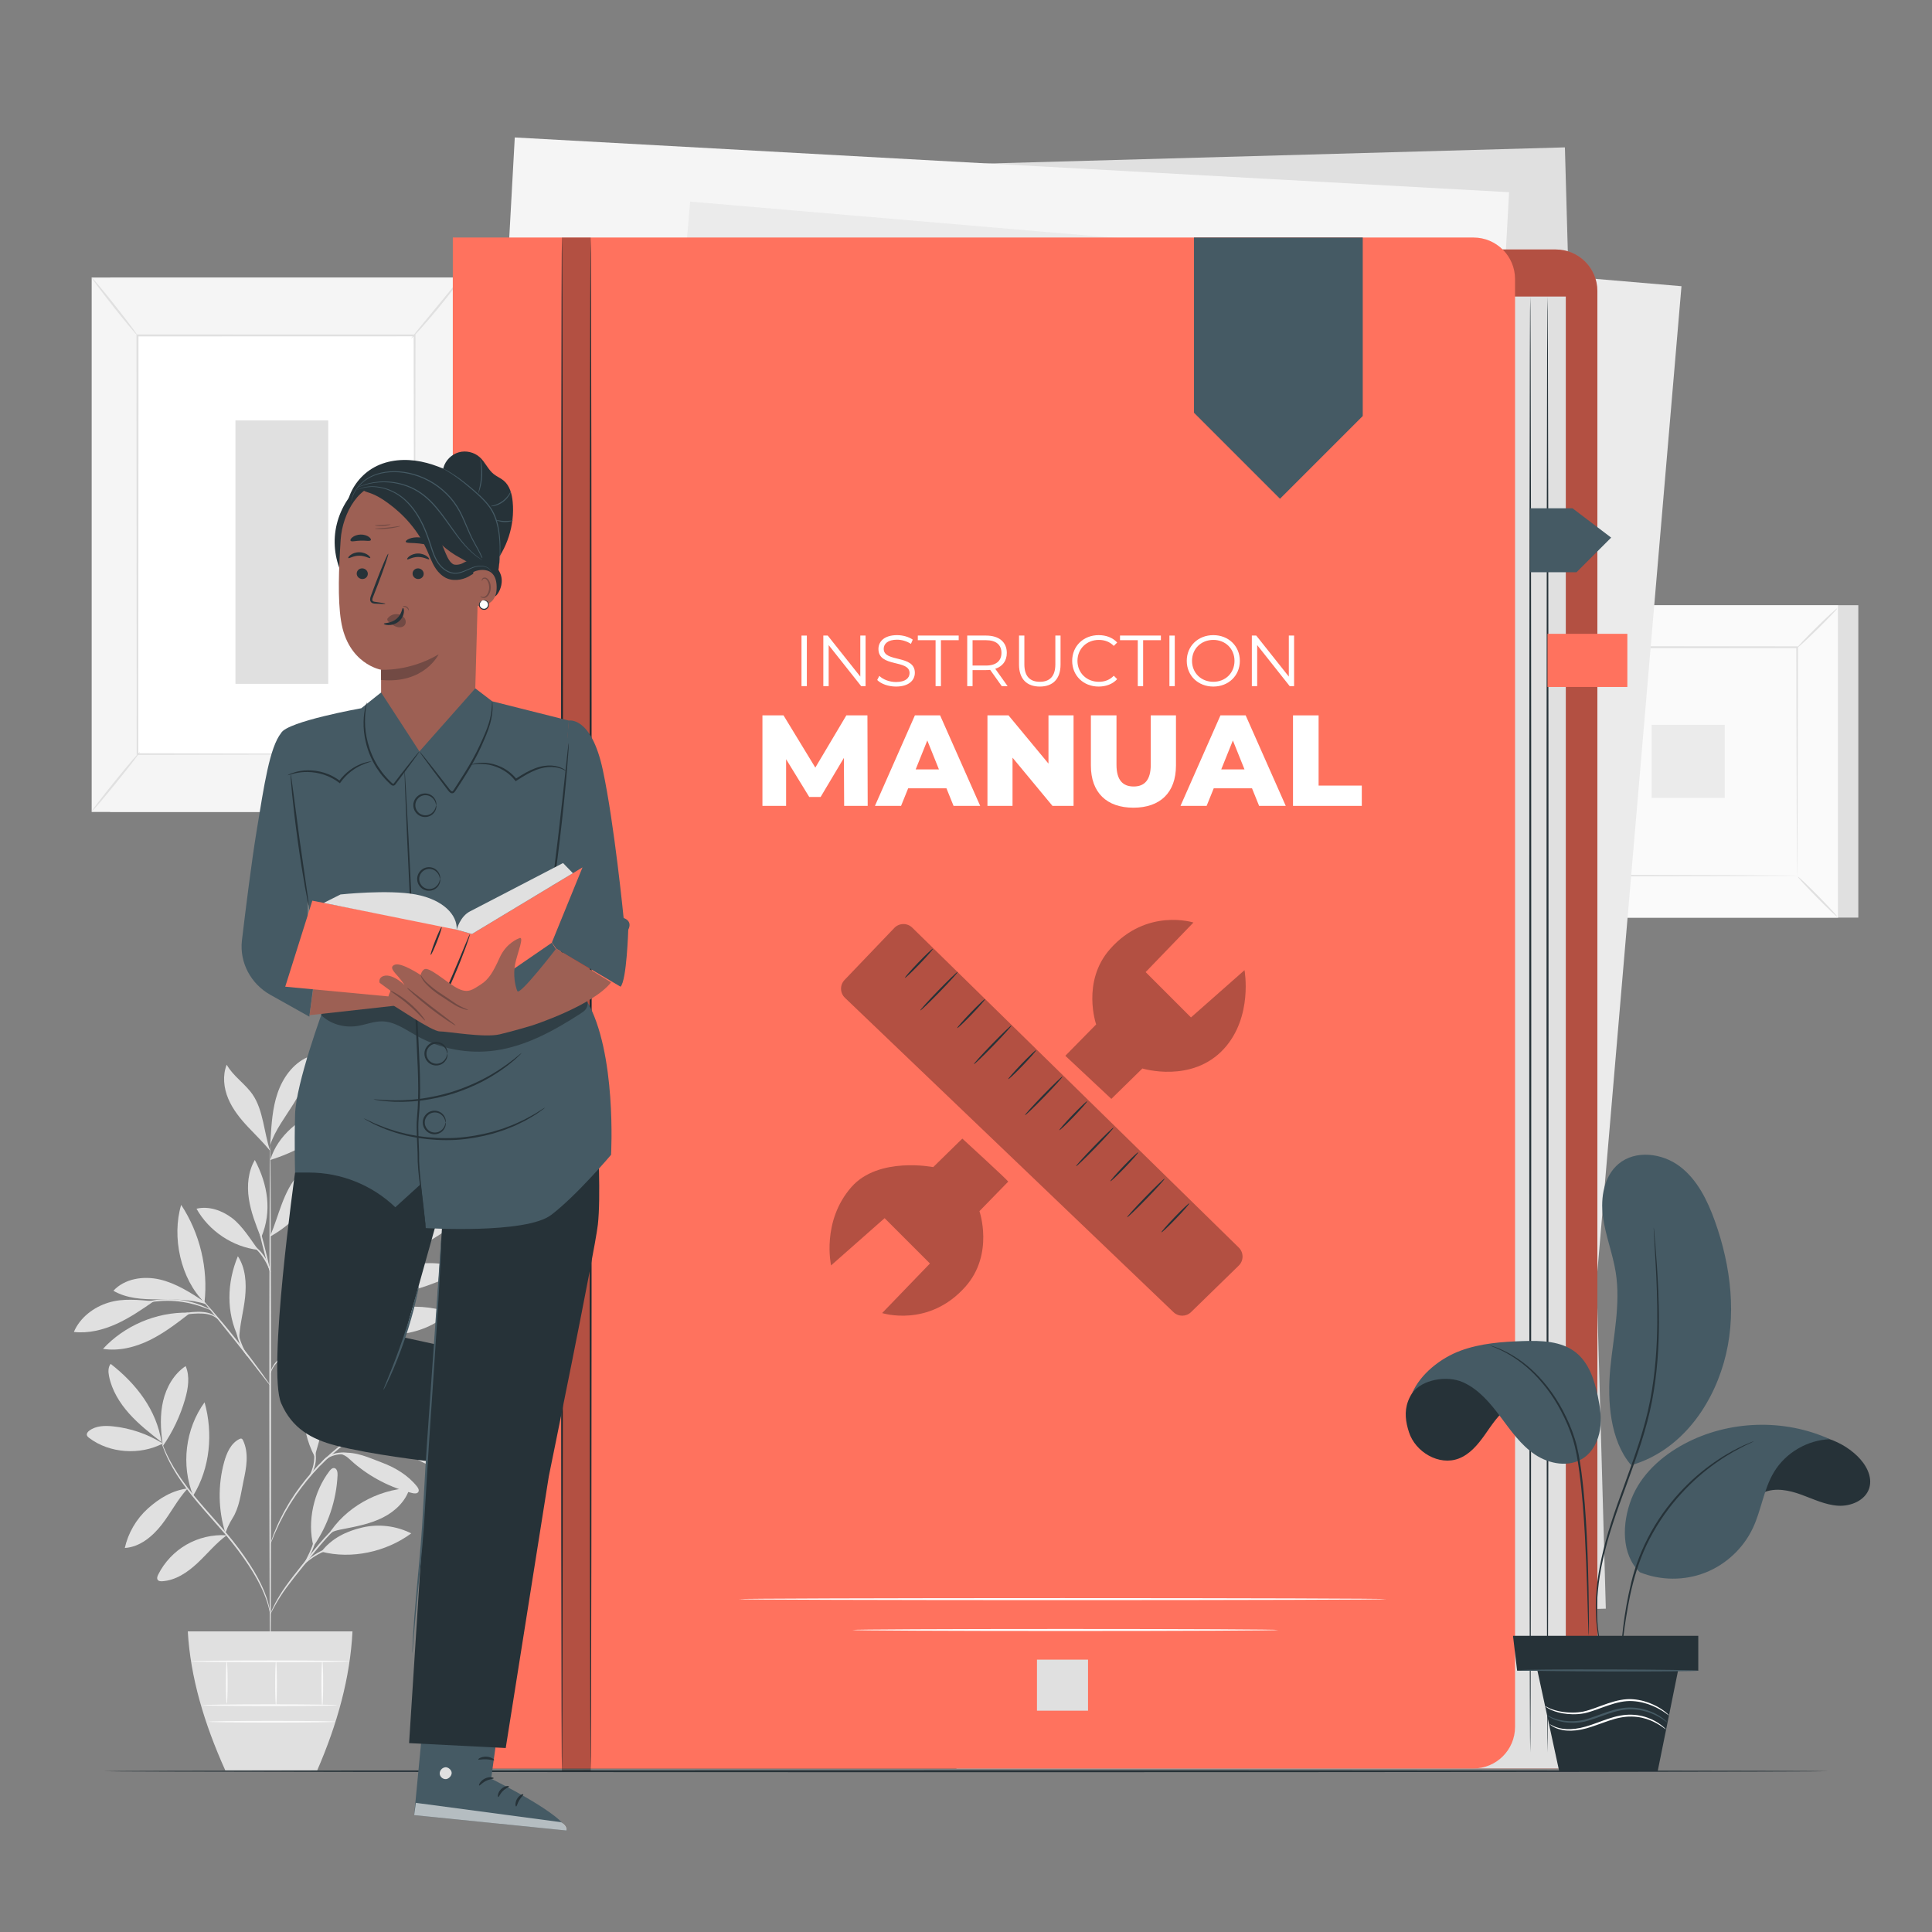 <?xml version="1.0" encoding="utf-8"?>
<!-- Generator: Adobe Illustrator 27.5.0, SVG Export Plug-In . SVG Version: 6.00 Build 0)  -->
<svg version="1.1" xmlns="http://www.w3.org/2000/svg" xmlns:xlink="http://www.w3.org/1999/xlink" x="0px" y="0px"
	 viewBox="0 0 500 500" style="enable-background:new 0 0 500 500;" xml:space="preserve">
<rect x="0" y="0" width="500" height="500" fill="#808080" stroke="none"/>
<g id="Background_Complete">
	<g>
		<g>
			<g>
				<g>
					<g>
						<g>
							<g>
								<g>
									<g>
										<g>
											<g>
												<rect x="403.373" y="156.629" style="fill:#E0E0E0;" width="77.558" height="80.848"/>
											</g>
										</g>
									</g>
								</g>
							</g>
						</g>
					</g>
				</g>
			</g>
		</g>
		<g>
			<g>
				<g>
					<g>
						<g>
							<g>
								<g>
									<g>
										<g>
											<g>
												<rect x="398.12" y="156.629" style="fill:#FAFAFA;" width="77.558" height="80.848"/>
											</g>
										</g>
									</g>
								</g>
							</g>
						</g>
					</g>
				</g>
			</g>
			<g>
				<g>
					<g>
						<g>
							<g>
								<g>
									<g>
										<g>
											<g>
												<path style="fill:#E0E0E0;" d="M475.702,237.501h-77.606v-80.896h77.606V237.501z M398.144,237.453h77.51v-80.799
													h-77.51V237.453z"/>
											</g>
										</g>
									</g>
								</g>
							</g>
						</g>
					</g>
				</g>
			</g>
		</g>
		<g>
			<g>
				<g>
					<g>
						<g>
							<g>
								<g>
									<g>
										<g>
											<g>
												<rect x="408.546" y="167.497" style="fill:#FAFAFA;" width="56.706" height="59.111"/>
											</g>
										</g>
									</g>
								</g>
							</g>
						</g>
					</g>
				</g>
			</g>
		</g>
		<g>
			<g>
				<g>
					<g>
						<g>
							<g>
								<g>
									<g>
										<g>
											<g>
												<g>
													<path style="fill:#E0E0E0;" d="M408.546,227.002c0.045,0.053-0.494,0.671-1.399,1.627
														c-0.906,0.956-2.178,2.249-3.605,3.654c-1.427,1.406-2.738,2.657-3.705,3.546c-0.967,0.888-1.59,1.414-1.639,1.365
														c-0.049-0.049,0.486-0.665,1.392-1.62c0.906-0.956,2.182-2.252,3.613-3.661c1.431-1.409,2.745-2.664,3.711-3.552
														C407.882,227.471,408.502,226.949,408.546,227.002z"/>
												</g>
											</g>
										</g>
									</g>
								</g>
							</g>
						</g>
					</g>
				</g>
			</g>
		</g>
		<g>
			<g>
				<g>
					<g>
						<g>
							<g>
								<g>
									<g>
										<g>
											<g>
												<g>
													<path style="fill:#E0E0E0;" d="M465.252,226.856c0.053-0.045,0.671,0.494,1.627,1.399
														c0.956,0.906,2.249,2.178,3.654,3.605c1.405,1.427,2.657,2.738,3.546,3.705c0.889,0.967,1.414,1.59,1.365,1.639
														c-0.049,0.049-0.665-0.486-1.62-1.392c-0.956-0.906-2.252-2.182-3.661-3.613c-1.409-1.431-2.664-2.745-3.552-3.712
														C465.722,227.521,465.199,226.901,465.252,226.856z"/>
												</g>
											</g>
										</g>
									</g>
								</g>
							</g>
						</g>
					</g>
				</g>
			</g>
		</g>
		<g>
			<g>
				<g>
					<g>
						<g>
							<g>
								<g>
									<g>
										<g>
											<g>
												<g>
													<path style="fill:#E0E0E0;" d="M465.097,167.655c-0.045-0.053,0.494-0.671,1.399-1.627
														c0.906-0.956,2.178-2.249,3.605-3.654c1.427-1.406,2.738-2.657,3.704-3.546c0.967-0.889,1.59-1.414,1.639-1.365
														c0.049,0.049-0.486,0.664-1.392,1.62c-0.906,0.956-2.182,2.252-3.613,3.662c-1.431,1.409-2.745,2.663-3.712,3.552
														C465.762,167.185,465.142,167.708,465.097,167.655z"/>
												</g>
											</g>
										</g>
									</g>
								</g>
							</g>
						</g>
					</g>
				</g>
			</g>
		</g>
		<g>
			<g>
				<g>
					<g>
						<g>
							<g>
								<g>
									<g>
										<g>
											<g>
												<g>
													<path style="fill:#E0E0E0;" d="M408.391,167.8c-0.053,0.045-0.671-0.494-1.627-1.399
														c-0.956-0.906-2.249-2.178-3.654-3.605c-1.406-1.427-2.658-2.738-3.546-3.704c-0.889-0.967-1.414-1.59-1.365-1.639
														c0.049-0.049,0.664,0.486,1.62,1.391c0.956,0.905,2.252,2.182,3.661,3.613c1.409,1.431,2.664,2.745,3.552,3.712
														C407.922,167.136,408.444,167.755,408.391,167.8z"/>
												</g>
											</g>
										</g>
									</g>
								</g>
							</g>
						</g>
					</g>
				</g>
			</g>
		</g>
		<g>
			<g>
				<g>
					<g>
						<g>
							<g>
								<g>
									<g>
										<g>
											<g>
												<g>
													<path style="fill:#E0E0E0;" d="M465.097,226.608c-0.004-0.004-0.008-0.101-0.012-0.287
														c-0.003-0.202-0.007-0.473-0.013-0.825c-0.006-0.741-0.014-1.807-0.026-3.191c-0.013-2.8-0.033-6.874-0.057-12.047
														c-0.027-10.353-0.065-25.101-0.111-42.761l0.219,0.219c-16.508,0.01-35.894,0.021-56.545,0.033h-0.006l0.251-0.251
														c-0.013,21.696-0.025,41.993-0.035,59.111l-0.216-0.215c16.945,0.045,31.055,0.084,40.947,0.11
														c4.942,0.024,8.83,0.043,11.501,0.056c1.32,0.011,2.335,0.019,3.043,0.025c0.334,0.005,0.593,0.009,0.786,0.012
														C465.001,226.6,465.093,226.604,465.097,226.608c0.004,0.004-0.08,0.008-0.25,0.012
														c-0.187,0.003-0.438,0.007-0.763,0.012c-0.698,0.006-1.7,0.014-3.002,0.025c-2.66,0.013-6.531,0.032-11.452,0.056
														c-9.925,0.026-24.081,0.065-41.084,0.11l-0.215,0.001l0-0.217c-0.01-17.118-0.023-37.415-0.036-59.111l0-0.251h0.251
														h0.006c20.651,0.011,40.037,0.023,56.545,0.032h0.219l0,0.219c-0.046,17.717-0.084,32.514-0.111,42.901
														c-0.025,5.152-0.044,9.209-0.057,11.998c-0.011,1.366-0.02,2.417-0.026,3.149c-0.005,0.342-0.009,0.605-0.012,0.801
														C465.105,226.524,465.102,226.613,465.097,226.608z"/>
												</g>
											</g>
										</g>
									</g>
								</g>
							</g>
						</g>
					</g>
				</g>
			</g>
		</g>
		<g>
			<g>
				<g>
					<g>
						<g>
							<g>
								<g>
									<g>
										<g>
											<g>
												<rect x="427.438" y="187.592" style="fill:#EBEBEB;" width="18.922" height="18.922"/>
											</g>
										</g>
									</g>
								</g>
							</g>
						</g>
					</g>
				</g>
			</g>
		</g>
	</g>
	<g>
		
			<rect x="152.569" y="41.688" transform="matrix(1 -0.028 0.028 1 -6.327 7.937)" style="fill:#E0E0E0;" width="257.586" height="378.179"/>
	</g>
	<g>
		
			<rect x="122.61" y="42.306" transform="matrix(0.999 0.055 -0.055 0.999 13.062 -13.433)" style="fill:#F5F5F5;" width="257.586" height="378.178"/>
	</g>
	<g>
		
			<rect x="162.174" y="62.421" transform="matrix(0.996 0.085 -0.085 0.996 22.39 -23.782)" style="fill:#EBEBEB;" width="257.586" height="378.178"/>
	</g>
	<g>
		<g>
			<g>
				<g>
					<path style="fill:#E0E0E0;" d="M42.129,373.578c-3.889-2.442-8.345-3.976-12.914-4.445c-2.11-0.217-4.416-0.155-6.108,1.123
						c-0.359,0.271-0.709,0.672-0.629,1.115c0.059,0.326,0.334,0.562,0.597,0.763C28.33,376.143,36.277,376.649,42.129,373.578"/>
				</g>
			</g>
			<g>
				<g>
					<path style="fill:#E0E0E0;" d="M41.798,373.213c-2.924-2.281-5.864-4.578-8.341-7.339c-2.477-2.76-4.489-6.037-5.229-9.671
						c-0.224-1.102-0.294-2.361,0.413-3.236C35.289,358.16,40.512,364.875,41.798,373.213"/>
				</g>
			</g>
			<g>
				<g>
					<path style="fill:#E0E0E0;" d="M42.06,373.528c-0.501-3.637-0.681-7.376,0.154-10.951c0.835-3.575,2.78-6.997,5.833-9.036
						c1.149,2.685,0.655,5.779-0.154,8.585c-1.251,4.337-3.213,8.468-5.784,12.177"/>
				</g>
			</g>
			<g>
				<g>
					<path style="fill:#E0E0E0;" d="M48.578,385.206c-3.956,0.481-7.402,2.566-10.356,5.241c-2.954,2.675-5.054,6.28-5.924,10.169
						c3.881-0.24,7.173-2.976,9.561-6.045c2.388-3.069,4.042-6.435,6.665-9.306"/>
				</g>
			</g>
			<g>
				<g>
					<path style="fill:#E0E0E0;" d="M49.993,387.074c-3.187-7.85-2.032-17.308,2.949-24.161
						C55.196,370.931,54.369,379.988,49.993,387.074"/>
				</g>
			</g>
			<g>
				<g>
					<path style="fill:#E0E0E0;" d="M58.605,397.328c-3.59-0.223-7.241,0.632-10.359,2.427c-3.118,1.795-5.691,4.522-7.301,7.739
						c-0.219,0.437-0.412,0.993-0.119,1.385c0.255,0.34,0.747,0.372,1.171,0.345c3.48-0.225,6.565-2.32,9.11-4.704
						c2.545-2.384,4.763-5.139,7.576-7.201"/>
				</g>
			</g>
			<g>
				<g>
					<path style="fill:#E0E0E0;" d="M58.33,396.77c-1.852-5.927-1.967-12.384-0.328-18.373c0.647-2.365,1.734-4.855,3.921-5.964
						c0.187-0.095,0.404-0.179,0.6-0.105c0.186,0.07,0.293,0.26,0.379,0.439c0.778,1.625,1.005,3.471,0.924,5.271
						c-0.08,1.8-0.454,3.573-0.826,5.336c-0.689,3.261-1.055,6.766-2.844,9.579c-0.425,0.668-0.799,1.389-1.137,2.104
						c-0.339,0.715-0.341,0.966-0.652,1.535"/>
				</g>
			</g>
			<g>
				<g>
					<path style="fill:#E0E0E0;" d="M81.125,400.166c-1.689-6.424,0.104-14.212,4.152-19.478c0.298-0.388,0.693-0.803,1.18-0.758
						c0.745,0.069,0.939,1.062,0.905,1.81C87.069,388.304,84.88,394.773,81.125,400.166"/>
				</g>
			</g>
			<g>
				<g>
					<path style="fill:#E0E0E0;" d="M83.18,401.571c7.805,2.031,16.758,0.057,23.25-4.729c-3.847-1.95-8.382-2.506-12.586-1.545
						C89.639,396.259,85.797,398.143,83.18,401.571"/>
				</g>
			</g>
			<g>
				<g>
					<path style="fill:#E0E0E0;" d="M84.913,397.293c4.371-7.126,12.751-11.778,21.101-12.201c-0.962,3.396-3.753,6.036-6.901,7.63
						c-3.149,1.595-6.664,2.289-10.129,2.962C87.636,395.947,85.787,396.234,84.913,397.293"/>
				</g>
			</g>
			<g>
				<g>
					<path style="fill:#E0E0E0;" d="M81.559,376.538c1.184-4.055,2.374-8.146,2.699-12.358c0.325-4.212-0.276-8.609-2.461-12.224
						c-4.083,7.901-4.496,17.132-0.36,25.005"/>
				</g>
			</g>
			<g>
				<g>
					<path style="fill:#E0E0E0;" d="M95.305,369.59c4.775-8.678,14.516-15.61,24.374-16.581
						C115.877,362.477,105.506,369.794,95.305,369.59"/>
				</g>
			</g>
			<g>
				<g>
					<path style="fill:#E0E0E0;" d="M92.302,371.291c7.121,1.085,13.188,5.633,19.843,8.39c1.423,0.59,2.958,1.059,4.486,0.859
						c1.527-0.2,3.035-1.225,3.377-2.727c0.284-1.247-0.284-2.571-1.178-3.485c-0.895-0.914-2.077-1.485-3.258-1.976
						c-7.248-3.018-15.021-3.093-22.656-1.263"/>
				</g>
			</g>
			<g>
				<g>
					<path style="fill:#E0E0E0;" d="M88.181,376.285c1.612,0.462,2.163,1.296,3.44,2.384c4.331,3.689,9.526,6.357,15.047,7.73
						c0.575,0.143,1.329,0.2,1.614-0.32c0.249-0.454-0.066-1.003-0.389-1.407c-2.313-2.895-5.613-4.874-9.085-6.168
						c-3.472-1.293-6.481-2.852-10.626-2.517"/>
				</g>
			</g>
			<g>
				<g>
					<path style="fill:#E0E0E0;" d="M83.531,346.12c5.791,5.405,13.947,8.18,21.832,7.428c0.359-0.034,0.75-0.091,0.994-0.357
						c0.549-0.598-0.11-1.521-0.75-2.02C99.188,346.167,91.413,344.093,83.531,346.12"/>
				</g>
			</g>
			<g>
				<g>
					<path style="fill:#E0E0E0;" d="M89.044,344.103c7.654-5.739,18.15-7.471,27.242-4.495c-3.431,3.381-8.191,5.2-12.982,5.699
						C98.514,345.806,93.716,345.274,89.044,344.103"/>
				</g>
			</g>
			<g>
				<g>
					<path style="fill:#E0E0E0;" d="M86.853,330.241c-0.631-6.407-0.221-11.464-0.666-17.901c-0.036-0.514-0.146-1.133-0.627-1.318
						c-0.67-0.258-1.228,0.565-1.448,1.249c-1.908,5.934-0.865,12.739,2.732,17.829"/>
				</g>
			</g>
			<g>
				<g>
					<path style="fill:#E0E0E0;" d="M86.392,330.949c4.342-2.685,7.6-6.193,10.613-10.315c2.096-2.868,3.863-6.304,3.387-9.824
						c-2.944-0.059-5.741,1.565-7.655,3.802c-1.915,2.237-3.053,5.033-3.903,7.852C87.984,325.282,87.389,328.179,86.392,330.949"/>
				</g>
			</g>
			<g>
				<g>
					<path style="fill:#E0E0E0;" d="M96.819,328.052c9.53-3.524,18.421-8.767,26.118-15.4c-3.12-1.257-6.692-0.505-9.811,0.754
						c-7.126,2.877-12.948,7.732-16.443,14.576"/>
				</g>
			</g>
			<g>
				<g>
					<path style="fill:#E0E0E0;" d="M89.323,334.454c4.821,0.527,9.719,0.87,14.502,0.071c4.702-0.786,9.145-2.649,13.539-4.499
						c0.364-0.153,0.76-0.337,0.92-0.698c0.173-0.392-0.011-0.87-0.33-1.159c-0.318-0.288-0.741-0.425-1.155-0.541
						c-4.776-1.336-9.931-0.711-14.631,0.874C97.469,330.087,93.616,331.97,89.323,334.454"/>
				</g>
			</g>
			<g>
				<g>
					<path style="fill:#E0E0E0;" d="M61.794,346.339c-3.289-6.64-3.076-14.388-0.234-21.231c2,3.048,2.245,6.929,1.879,10.556
						c-0.366,3.627-1.47,7.36-1.541,11.005"/>
				</g>
			</g>
			<g>
				<g>
					<path style="fill:#E0E0E0;" d="M48.653,339.712c-8.212-0.157-16.428,3.343-22.004,9.374c4.099,0.644,8.32-0.413,12.049-2.234
						c3.729-1.821,7.042-4.375,10.326-6.911"/>
				</g>
			</g>
			<g>
				<g>
					<path style="fill:#E0E0E0;" d="M39.818,336.757c-4.018-0.326-7.884-0.823-11.746,0.361c-3.863,1.184-7.379,3.871-8.953,7.591
						c3.758,0.424,7.568-0.519,11.013-2.08C33.576,341.069,36.708,338.907,39.818,336.757"/>
				</g>
			</g>
			<g>
				<g>
					<path style="fill:#E0E0E0;" d="M52.899,336.892c-3.614-2.368-7.326-4.78-11.534-5.761c-4.208-0.981-9.085-0.256-12.02,2.916
						c3.407,1.999,7.54,2.235,11.49,2.232c3.95-0.003,8.792-0.048,12.516,1.27"/>
				</g>
			</g>
			<g>
				<g>
					<path style="fill:#E0E0E0;" d="M52.921,337.083c-6.179-6.068-8.521-16.967-6.035-25.263
						C51.742,319.2,53.917,328.305,52.921,337.083"/>
				</g>
			</g>
			<g>
				<g>
					<path style="fill:#E0E0E0;" d="M69.911,319.892c1.165-2.709,1.985-5.553,3.03-8.31c1.045-2.758,2.345-5.471,4.321-7.661
						c1.976-2.189,4.707-3.82,7.653-3.966c-1.844,8.349-7.389,15.809-14.853,19.981"/>
				</g>
			</g>
			<g>
				<g>
					<path style="fill:#E0E0E0;" d="M66.837,323.474c-1.929-2.654-4.157-6.257-6.772-8.239c-2.615-1.981-6.021-3.18-9.212-2.419
						C54.099,318.618,60.232,322.708,66.837,323.474"/>
				</g>
			</g>
			<g>
				<g>
					<path style="fill:#E0E0E0;" d="M67.452,320.112c-1.264-3.212-2.537-6.458-3.048-9.872c-0.511-3.414-0.2-7.06,1.545-10.038
						c3.392,6.412,4.484,13.294,1.676,19.982"/>
				</g>
			</g>
			<g>
				<g>
					<path style="fill:#E0E0E0;" d="M69.942,300.203c1.921-6.356,7.741-11.036,14.025-13.183c0.792-0.271,1.632-0.496,2.459-0.369
						c0.827,0.128,1.639,0.694,1.812,1.513c0.229,1.081-0.664,2.05-1.504,2.768C81.841,295.116,76.09,298.292,69.942,300.203"/>
				</g>
			</g>
			<g>
				<g>
					<path style="fill:#E0E0E0;" d="M70.012,295.005c0.244-4.098,0.5-8.255,1.833-12.138c1.333-3.883,3.902-7.525,7.639-9.225
						c0.636,4.139-1.19,8.257-3.393,11.818c-2.202,3.562-4.857,6.923-6.18,10.897"/>
				</g>
			</g>
			<g>
				<g>
					<path style="fill:#E0E0E0;" d="M69.911,297.826c-1.588-4.632-1.752-10.516-4.526-14.551c-1.939-2.821-5.044-4.743-6.715-7.73
						c-1.11,2.79-0.77,6.006,0.391,8.776c1.161,2.77,3.079,5.154,5.131,7.346C66.245,293.858,68.003,295.507,69.911,297.826"/>
				</g>
			</g>
			<g>
				<g>
					<g>
						<path style="fill:#E0E0E0;" d="M69.942,434.239c-0.123,0-0.23-30.901-0.239-69.01c-0.008-38.122,0.084-69.017,0.208-69.017
							c0.123,0,0.23,30.894,0.239,69.017C70.159,403.338,70.066,434.239,69.942,434.239z"/>
					</g>
				</g>
			</g>
			<g>
				<g>
					<g>
						<path style="fill:#E0E0E0;" d="M96.946,341.676c0.009,0.03-0.406,0.184-1.162,0.436c-0.835,0.282-1.909,0.644-3.197,1.079
							c-2.696,0.918-6.399,2.248-10.419,3.896c-3.98,1.707-7.734,3.094-9.871,4.945c-1.068,0.914-1.681,1.903-1.983,2.624
							c-0.307,0.726-0.361,1.169-0.402,1.162c-0.015-0.002-0.01-0.113,0.013-0.324c0.035-0.208,0.089-0.519,0.227-0.9
							c0.261-0.762,0.857-1.82,1.936-2.797c1.074-0.979,2.57-1.86,4.283-2.661c1.713-0.8,3.612-1.634,5.628-2.462
							c4.032-1.652,7.764-2.939,10.491-3.783c1.362-0.425,2.474-0.738,3.245-0.945C96.507,341.744,96.938,341.647,96.946,341.676z"
							/>
					</g>
				</g>
			</g>
			<g>
				<g>
					<g>
						<path style="fill:#E0E0E0;" d="M105.797,319.935c0.01,0.012-0.102,0.131-0.326,0.348c-0.263,0.247-0.591,0.555-0.992,0.931
							c-0.921,0.837-2.174,1.975-3.702,3.363c-3.196,2.846-7.531,6.706-12.321,10.97c-4.809,4.281-8.966,8.371-11.846,11.451
							c-1.442,1.538-2.578,2.812-3.353,3.702c-0.362,0.413-0.658,0.751-0.895,1.022c-0.207,0.232-0.322,0.349-0.334,0.339
							c-0.012-0.01,0.079-0.146,0.264-0.396c0.187-0.248,0.459-0.619,0.832-1.077c0.735-0.926,1.838-2.235,3.254-3.804
							c2.828-3.143,6.962-7.281,11.781-11.571c4.826-4.271,9.218-8.108,12.409-10.874c1.566-1.344,2.851-2.446,3.796-3.257
							c0.423-0.351,0.769-0.638,1.047-0.868C105.655,320.02,105.787,319.923,105.797,319.935z"/>
					</g>
				</g>
			</g>
			<g>
				<g>
					<g>
						<path style="fill:#E0E0E0;" d="M83.266,339.9c-0.126-0.056,0.879-2.376,1.88-5.31c1.01-2.933,1.486-5.409,1.614-5.388
							c0.117,0.012-0.168,2.56-1.191,5.531c-0.503,1.483-1.059,2.788-1.496,3.714C83.635,339.373,83.321,339.924,83.266,339.9z"/>
					</g>
				</g>
			</g>
			<g>
				<g>
					<g>
						<path style="fill:#E0E0E0;" d="M69.971,358.603c-0.025,0.018-0.288-0.289-0.741-0.86c-0.503-0.645-1.139-1.461-1.899-2.435
							c-1.595-2.061-3.8-4.907-6.271-8.021c-2.473-3.115-4.744-5.908-6.39-7.929c-0.776-0.96-1.426-1.766-1.94-2.401
							c-0.453-0.571-0.693-0.897-0.669-0.917c0.023-0.02,0.307,0.267,0.802,0.804c0.495,0.536,1.195,1.326,2.05,2.311
							c1.709,1.971,4.021,4.736,6.498,7.854c2.474,3.118,4.642,5.998,6.173,8.109c0.766,1.056,1.376,1.917,1.786,2.521
							C69.78,358.243,69.995,358.585,69.971,358.603z"/>
					</g>
				</g>
			</g>
			<g>
				<g>
					<g>
						<path style="fill:#E0E0E0;" d="M64.05,351.002c-0.073,0.078-1.653-1.796-2.48-4.644c-0.611-2.007-0.638-3.842-0.563-4.682
							l0.197,0.016c-0.088,0.358-0.153,0.547-0.188,0.541c-0.035-0.006-0.037-0.205-0.008-0.573l0.197,0.016
							c0.072,0.833,0.198,2.605,0.792,4.554C62.797,348.991,64.17,350.926,64.05,351.002z"/>
					</g>
				</g>
			</g>
			<g>
				<g>
					<g>
						<path style="fill:#E0E0E0;" d="M56.406,341.387c-0.057,0.062-0.566-0.579-1.732-1.006c-1.157-0.448-2.898-0.546-4.808-0.382
							c-1.912,0.14-3.62,0.481-4.842,0.781c-1.222,0.303-1.969,0.541-1.992,0.478c-0.02-0.053,0.691-0.397,1.908-0.782
							c1.215-0.382,2.946-0.78,4.893-0.923c1.932-0.167,3.764-0.018,4.96,0.535C56.004,340.625,56.446,341.376,56.406,341.387z"/>
					</g>
				</g>
			</g>
			<g>
				<g>
					<g>
						<path style="fill:#E0E0E0;" d="M54.594,339.056c-0.034,0.069-1.009-0.404-2.653-0.966c-1.641-0.565-3.98-1.157-6.62-1.363
							c-2.642-0.197-5.043,0.034-6.751,0.343c-1.711,0.306-2.746,0.626-2.769,0.553c-0.01-0.029,0.24-0.134,0.703-0.3
							c0.461-0.172,1.146-0.368,2.004-0.563c1.713-0.393,4.157-0.68,6.847-0.479c2.688,0.209,5.06,0.863,6.694,1.511
							c0.818,0.322,1.466,0.62,1.895,0.86C54.376,338.887,54.608,339.029,54.594,339.056z"/>
					</g>
				</g>
			</g>
			<g>
				<g>
					<g>
						<path style="fill:#E0E0E0;" d="M69.911,329.202c-0.119,0.03-0.986-2.979-1.935-6.721c-0.949-3.743-1.622-6.801-1.502-6.832
							c0.119-0.03,0.986,2.979,1.935,6.722C69.358,326.113,70.031,329.172,69.911,329.202z"/>
					</g>
				</g>
			</g>
			<g>
				<g>
					<g>
						<path style="fill:#E0E0E0;" d="M70.035,329.202c-0.133,0.043-0.69-1.968-2.145-4.024c-1.416-2.1-3.223-3.154-3.157-3.258
							c0.023-0.047,0.522,0.136,1.218,0.628c0.698,0.486,1.56,1.309,2.304,2.373C69.765,327.061,70.143,329.194,70.035,329.202z"/>
					</g>
				</g>
			</g>
			<g>
				<g>
					<g>
						<path style="fill:#E0E0E0;" d="M69.942,417.767c-0.048,0.007-0.139-0.743-0.487-2.055c-0.344-1.312-0.993-3.173-2.065-5.35
							c-2.135-4.363-6.02-9.894-10.956-15.435c-2.446-2.795-4.819-5.431-6.833-7.955c-2.018-2.52-3.676-4.923-4.886-7.048
							c-1.215-2.123-2.005-3.945-2.467-5.23c-0.227-0.645-0.393-1.148-0.484-1.496c-0.098-0.346-0.142-0.529-0.127-0.534
							c0.04-0.013,0.265,0.707,0.774,1.967c0.509,1.259,1.337,3.046,2.577,5.133c1.237,2.089,2.909,4.454,4.934,6.949
							c2.022,2.498,4.399,5.12,6.849,7.919c4.949,5.555,8.825,11.157,10.904,15.592c1.045,2.213,1.654,4.11,1.949,5.445
							c0.143,0.669,0.24,1.191,0.274,1.55C69.942,417.577,69.958,417.765,69.942,417.767z"/>
					</g>
				</g>
			</g>
			<g>
				<g>
					<g>
						<path style="fill:#E0E0E0;" d="M94.344,390.205c0.015,0.033-0.452,0.269-1.279,0.718c-0.82,0.461-1.984,1.171-3.317,2.193
							c-1.333,1.021-2.825,2.362-4.356,3.973c-1.529,1.615-3.104,3.491-4.712,5.501c-3.214,4.033-6.22,7.601-8.02,10.449
							c-0.914,1.413-1.578,2.604-2.014,3.44c-0.439,0.834-0.672,1.302-0.704,1.288c-0.014-0.006,0.027-0.131,0.118-0.363
							c0.095-0.23,0.224-0.575,0.43-1.002c0.389-0.863,1.016-2.086,1.902-3.531c1.748-2.917,4.73-6.534,7.939-10.56
							c1.611-2.014,3.205-3.893,4.763-5.506c1.561-1.61,3.091-2.942,4.464-3.941c1.373-1.001,2.575-1.677,3.426-2.094
							c0.424-0.213,0.77-0.343,0.998-0.442C94.214,390.233,94.338,390.191,94.344,390.205z"/>
					</g>
				</g>
			</g>
			<g>
				<g>
					<g>
						<path style="fill:#E0E0E0;" d="M94.822,399.147c0.006,0.065-1.032,0.191-2.703,0.393c-1.665,0.215-3.983,0.493-6.411,1.263
							c-2.419,0.788-4.43,1.988-5.74,3.012c-1.323,1.022-1.947,1.868-2.008,1.819c-0.021-0.016,0.108-0.246,0.4-0.622
							c0.289-0.379,0.763-0.885,1.408-1.441c1.289-1.111,3.319-2.384,5.803-3.193c2.487-0.787,4.837-1.016,6.516-1.152
							C93.773,399.103,94.817,399.089,94.822,399.147z"/>
					</g>
				</g>
			</g>
			<g>
				<g>
					<g>
						<path style="fill:#E0E0E0;" d="M78.748,404.651c-0.141-0.08,1.077-1.941,2.022-4.443c0.887-2.526,1.094-4.74,1.253-4.715
							c0.058,0.007,0.055,0.561-0.045,1.45c-0.106,0.886-0.319,2.119-0.789,3.416c-0.472,1.296-1.092,2.379-1.568,3.134
							C79.141,404.246,78.798,404.681,78.748,404.651z"/>
					</g>
				</g>
			</g>
			<g>
				<g>
					<g>
						<path style="fill:#E0E0E0;" d="M102.247,366.201c0.005,0.014-0.144,0.093-0.433,0.23c-0.335,0.152-0.756,0.343-1.27,0.577
							c-0.557,0.239-1.232,0.541-1.993,0.942c-0.764,0.394-1.655,0.8-2.583,1.357c-0.471,0.268-0.963,0.548-1.475,0.838
							c-0.511,0.294-1.017,0.643-1.555,0.98c-1.087,0.659-2.176,1.472-3.338,2.301c-2.275,1.726-4.666,3.77-6.969,6.129
							c-2.28,2.383-4.241,4.843-5.889,7.176c-0.789,1.19-1.563,2.306-2.185,3.415c-0.318,0.55-0.65,1.067-0.926,1.588
							c-0.273,0.521-0.536,1.023-0.787,1.503c-0.525,0.946-0.9,1.851-1.268,2.628c-0.375,0.774-0.654,1.459-0.874,2.024
							c-0.216,0.522-0.393,0.949-0.534,1.289c-0.127,0.293-0.2,0.445-0.215,0.44s0.031-0.167,0.13-0.47
							c0.121-0.349,0.271-0.786,0.456-1.322c0.195-0.576,0.452-1.273,0.807-2.061c0.347-0.79,0.705-1.709,1.215-2.669
							c0.245-0.487,0.501-0.996,0.767-1.525c0.27-0.529,0.596-1.054,0.91-1.611c0.612-1.125,1.38-2.256,2.166-3.462
							c1.641-2.363,3.608-4.851,5.907-7.253c2.321-2.378,4.74-4.429,7.045-6.15c1.178-0.826,2.282-1.633,3.385-2.283
							c0.546-0.332,1.06-0.676,1.579-0.965c0.52-0.284,1.019-0.557,1.498-0.818c0.943-0.543,1.849-0.931,2.626-1.305
							c0.775-0.381,1.463-0.662,2.032-0.877c0.529-0.203,0.961-0.369,1.306-0.501C102.081,366.237,102.241,366.186,102.247,366.201z
							"/>
					</g>
				</g>
			</g>
			<g>
				<g>
					<g>
						<path style="fill:#E0E0E0;" d="M82.935,379.14c-0.039-0.007,0.176-0.756,1.062-1.581c0.865-0.824,2.442-1.586,4.279-1.642
							c1.831-0.048,3.418,0.464,4.503,0.88c1.09,0.428,1.724,0.775,1.702,0.827c-0.025,0.062-0.704-0.182-1.806-0.529
							c-1.098-0.336-2.649-0.779-4.384-0.732c-1.729,0.053-3.221,0.719-4.087,1.434C83.318,378.51,83.006,379.183,82.935,379.14z"/>
					</g>
				</g>
			</g>
			<g>
				<g>
					<g>
						<path style="fill:#E0E0E0;" d="M80.048,382.118c-0.123-0.068,0.967-1.665,1.215-3.953c0.285-2.284-0.407-4.088-0.272-4.126
							c0.049-0.02,0.292,0.4,0.502,1.151c0.211,0.748,0.351,1.837,0.214,3.027c-0.141,1.189-0.527,2.217-0.905,2.896
							C80.424,381.796,80.091,382.149,80.048,382.118z"/>
					</g>
				</g>
			</g>
		</g>
		<g>
			<g>
				<path style="fill:#E0E0E0;" d="M48.6,422.194c0.666,11.809,4.224,23.819,9.698,35.962h23.802
					c5.22-12.022,8.533-24.014,9.122-35.962H48.6z"/>
			</g>
		</g>
		<g>
			<g>
				<g>
					<path style="fill:#FAFAFA;" d="M87.365,441.303c0,0.123-7.837,0.223-17.502,0.223c-9.668,0-17.504-0.1-17.504-0.223
						c0-0.123,7.835-0.223,17.504-0.223C79.528,441.08,87.365,441.18,87.365,441.303z"/>
				</g>
			</g>
		</g>
		<g>
			<g>
				<g>
					<path style="fill:#FAFAFA;" d="M86.833,445.582c0,0.123-7.347,0.223-16.408,0.223c-9.064,0-16.409-0.1-16.409-0.223
						c0-0.123,7.345-0.223,16.409-0.223C79.486,445.358,86.833,445.458,86.833,445.582z"/>
				</g>
			</g>
		</g>
		<g>
			<g>
				<g>
					<path style="fill:#FAFAFA;" d="M58.682,429.948c0.123,0,0.223,2.455,0.223,5.482c0,3.029-0.1,5.483-0.223,5.483
						c-0.123,0-0.223-2.454-0.223-5.483C58.459,432.403,58.559,429.948,58.682,429.948z"/>
				</g>
			</g>
		</g>
		<g>
			<g>
				<g>
					<path style="fill:#FAFAFA;" d="M71.435,429.948c0.123,0,0.223,2.542,0.223,5.677c0,3.136-0.1,5.678-0.223,5.678
						c-0.123,0-0.223-2.542-0.223-5.678C71.212,432.49,71.312,429.948,71.435,429.948z"/>
				</g>
			</g>
		</g>
		<g>
			<g>
				<g>
					<path style="fill:#FAFAFA;" d="M83.408,429.852c0.123,0,0.223,2.593,0.223,5.791c0,3.199-0.1,5.791-0.223,5.791
						s-0.223-2.592-0.223-5.791C83.184,432.445,83.285,429.852,83.408,429.852z"/>
				</g>
			</g>
		</g>
		<g>
			<g>
				<g>
					<path style="fill:#FAFAFA;" d="M90.467,429.948c0,0.123-9.192,0.223-20.528,0.223c-11.34,0-20.53-0.1-20.53-0.223
						c0-0.123,9.19-0.223,20.53-0.223C81.275,429.725,90.467,429.825,90.467,429.948z"/>
				</g>
			</g>
		</g>
	</g>
	<g>
		<g>
			<g>
				<rect x="28.505" y="71.826" style="fill:#E0E0E0;" width="95.419" height="138.307"/>
			</g>
		</g>
		<g>
			<g>
				<rect x="23.725" y="71.826" style="fill:#F5F5F5;" width="95.419" height="138.307"/>
			</g>
		</g>
		<g>
			<g>
				<g>
					<rect x="35.58" y="86.806" style="fill:#FFFFFF;" width="71.709" height="108.348"/>
				</g>
			</g>
			<g>
				<g>
					<g>
						<path style="fill:#E0E0E0;" d="M107.29,195.153c0,0-0.009-0.183-0.014-0.53c-0.003-0.358-0.008-0.868-0.014-1.536
							c-0.007-1.362-0.016-3.355-0.029-5.943c-0.015-5.193-0.037-12.76-0.064-22.319c-0.029-19.105-0.069-46.16-0.117-78.019
							l0.238,0.238c-21.909,0.007-46.185,0.014-71.701,0.021h-0.009l0.259-0.259c-0.02,40.873-0.038,78.558-0.053,108.347
							l-0.207-0.207c21.838,0.046,39.739,0.083,52.195,0.109c6.231,0.023,11.097,0.04,14.42,0.053
							c1.652,0.01,2.917,0.018,3.785,0.023C106.838,195.139,107.29,195.153,107.29,195.153s-0.422,0.015-1.265,0.022
							c-0.859,0.005-2.112,0.013-3.746,0.023c-3.313,0.012-8.163,0.03-14.374,0.053c-12.487,0.026-30.431,0.063-52.323,0.109
							l-0.207,0l0-0.207c-0.014-29.789-0.033-67.474-0.053-108.347l0-0.26h0.26h0.009c25.516,0.008,49.792,0.015,71.701,0.021
							l0.239,0l0,0.238c-0.048,31.923-0.088,59.032-0.117,78.176c-0.027,9.536-0.049,17.085-0.064,22.265
							c-0.013,2.567-0.022,4.545-0.029,5.895c-0.006,0.656-0.011,1.158-0.014,1.51C107.299,194.989,107.29,195.153,107.29,195.153z"
							/>
					</g>
				</g>
			</g>
		</g>
		<g>
			<g>
				<g>
					<path style="fill:none;stroke:#FBFBFB;stroke-width:0.25;stroke-miterlimit:10;" d="M103.965,87.529"/>
				</g>
			</g>
		</g>
		<g>
			<g>
				<g>
					<path style="fill:#E0E0E0;" d="M119.413,71.826c0.056,0.043-0.592,0.989-1.701,2.471c-1.109,1.482-2.682,3.499-4.477,5.679
						c-1.796,2.181-3.474,4.111-4.717,5.483c-1.242,1.372-2.046,2.189-2.099,2.143c-0.055-0.048,0.651-0.95,1.821-2.382
						c1.279-1.552,2.853-3.462,4.594-5.574c1.739-2.113,3.311-4.023,4.59-5.576C118.605,72.647,119.355,71.782,119.413,71.826z"/>
				</g>
			</g>
		</g>
		<g>
			<g>
				<g>
					<path style="fill:#FFFFFF;" d="M107.655,194.804c3.561,5.663,7.766,10.922,12.507,15.642"/>
				</g>
			</g>
			<g>
				<g>
					<g>
						<path style="fill:#E0E0E0;" d="M120.162,210.446c-0.047,0.048-0.898-0.691-2.181-1.984c-1.282-1.292-2.981-3.151-4.718-5.321
							c-1.735-2.172-3.176-4.239-4.154-5.774c-0.979-1.535-1.512-2.528-1.455-2.563c0.065-0.041,0.707,0.882,1.759,2.358
							c1.052,1.476,2.53,3.496,4.255,5.655c1.726,2.157,3.371,4.043,4.58,5.394C119.457,209.563,120.216,210.392,120.162,210.446z"
							/>
					</g>
				</g>
			</g>
		</g>
		<g>
			<g>
				<g>
					<path style="fill:#FFFFFF;" d="M23.712,210.023c4.166-5.14,8.332-10.28,12.498-15.421"/>
				</g>
			</g>
			<g>
				<g>
					<g>
						<path style="fill:#E0E0E0;" d="M36.21,194.603c0.111,0.09-2.597,3.616-6.047,7.873c-3.452,4.259-6.34,7.637-6.451,7.547
							c-0.111-0.09,2.596-3.615,6.048-7.874C33.21,197.892,36.099,194.512,36.21,194.603z"/>
					</g>
				</g>
			</g>
		</g>
		<g>
			<g>
				<g>
					<path style="fill:#E0E0E0;" d="M23.725,71.826c0.112-0.089,2.829,3.158,6.066,7.252c3.239,4.095,5.772,7.486,5.66,7.575
						c-0.112,0.089-2.828-3.158-6.067-7.253C26.147,75.307,23.613,71.915,23.725,71.826z"/>
				</g>
			</g>
		</g>
		<g>
			<g>
				<rect x="60.937" y="108.805" style="fill:#E0E0E0;" width="24.011" height="68.174"/>
			</g>
		</g>
	</g>
</g>
<g id="Background_Simple" style="display:none;">
	<g style="display:inline;">
		<path style="fill:#EBEBEB;" d="M53.664,111.559l1.477-4.24c12.449-35.742,43.096-62.228,80.195-67.725
			c4.769-0.707,9.59-1.07,14.424-1.067c34.802,0.021,69.132,19.008,88.014,48.678c11.105,17.45,17.736,38.855,34.344,51.042
			c21.614,15.861,51.345,10.159,77.196,3.793c25.851-6.366,55.618-11.995,77.164,3.961c13.494,9.993,20.684,26.765,23.327,43.442
			c6.998,44.15-15.091,89.677-49.636,117.336c-34.545,27.659-79.723,39.118-123.884,39.62
			c-61.865,0.703-125.279-20.094-170.008-63.572S38.22,172.087,53.664,111.559z"/>
	</g>
</g>
<g id="Floor_1_">
	<g>
		<g>
			<path style="fill:#263238;" d="M473.223,458.384c0,0.144-99.948,0.26-223.212,0.26c-123.307,0-223.233-0.116-223.233-0.26
				c0-0.144,99.927-0.26,223.233-0.26C373.274,458.123,473.223,458.24,473.223,458.384z"/>
		</g>
	</g>
</g>
<g id="Manual">
	<g>
		<g>
			<g>
				<path style="fill:#FF725E;" d="M402.643,457.673H118.408V64.566h284.235c5.941,0,10.758,4.816,10.758,10.758v371.591
					C413.401,452.857,408.585,457.673,402.643,457.673z"/>
			</g>
			<g style="opacity:0.3;">
				<path d="M402.643,457.673H118.408V64.566h284.235c5.941,0,10.758,4.816,10.758,10.758v371.591
					C413.401,452.857,408.585,457.673,402.643,457.673z"/>
			</g>
		</g>
		<g>
			<rect x="247.525" y="76.743" style="fill:#E0E0E0;" width="157.703" height="380.93"/>
		</g>
		<g>
			<path style="fill:#FF725E;" d="M381.335,457.673H117.184V61.47h264.151c5.941,0,10.758,4.816,10.758,10.758v374.688
				C392.093,452.857,387.276,457.673,381.335,457.673z"/>
		</g>
		<g>
			<g>
				<path style="fill:#263238;" d="M145.436,458.391c-0.144,0-0.26-88.861-0.26-198.451c0-109.628,0.117-198.47,0.26-198.47
					c0.144,0,0.26,88.842,0.26,198.47C145.696,369.53,145.58,458.391,145.436,458.391z"/>
			</g>
		</g>
		<g>
			<g>
				<path style="fill:#263238;" d="M152.863,458.391c-0.144,0-0.26-88.861-0.26-198.451c0-109.628,0.117-198.47,0.26-198.47
					s0.26,88.842,0.26,198.47C153.123,369.53,153.007,458.391,152.863,458.391z"/>
			</g>
		</g>
		<g>
			<path style="fill:#FFFFFF;" d="M218.466,208.563l-0.067-12.415l-6.023,10.105h-2.944l-5.99-9.771v12.08h-6.124v-23.424h5.455
				l8.231,13.519l8.031-13.519h5.455l0.067,23.424H218.466z"/>
			<path style="fill:#FFFFFF;" d="M244.938,204.012h-9.905l-1.84,4.551h-6.759l10.34-23.424h6.525l10.374,23.424h-6.894
				L244.938,204.012z M242.998,199.126l-3.012-7.496l-3.012,7.496H242.998z"/>
			<path style="fill:#FFFFFF;" d="M277.836,185.139v23.424h-5.455l-10.34-12.481v12.481h-6.491v-23.424h5.454l10.34,12.481v-12.481
				H277.836z"/>
			<path style="fill:#FFFFFF;" d="M282.321,198.122v-12.983h6.626v12.783c0,4.016,1.673,5.622,4.45,5.622
				c2.744,0,4.417-1.606,4.417-5.622v-12.783h6.525v12.983c0,6.994-4.083,10.909-11.01,10.909
				C286.403,209.031,282.321,205.116,282.321,198.122z"/>
			<path style="fill:#FFFFFF;" d="M324.018,204.012h-9.904l-1.841,4.551h-6.76l10.34-23.424h6.525l10.373,23.424h-6.893
				L324.018,204.012z M322.078,199.126l-3.012-7.496l-3.012,7.496H322.078z"/>
			<path style="fill:#FFFFFF;" d="M334.629,185.139h6.625v18.17h11.177v5.253h-17.802V185.139z"/>
		</g>
		<g>
			<path style="fill:#FFFFFF;" d="M207.429,164.486h1.383v13.084h-1.383V164.486z"/>
			<path style="fill:#FFFFFF;" d="M224.01,164.486v13.084h-1.141l-8.411-10.617v10.617h-1.383v-13.084h1.14l8.43,10.617v-10.617
				H224.01z"/>
			<path style="fill:#FFFFFF;" d="M227.022,175.981l0.542-1.065c0.935,0.916,2.598,1.589,4.318,1.589
				c2.449,0,3.514-1.028,3.514-2.318c0-3.589-8.056-1.383-8.056-6.225c0-1.925,1.496-3.589,4.823-3.589
				c1.477,0,3.009,0.43,4.056,1.159l-0.467,1.103c-1.122-0.729-2.43-1.084-3.589-1.084c-2.392,0-3.458,1.065-3.458,2.374
				c0,3.589,8.056,1.42,8.056,6.187c0,1.925-1.533,3.57-4.879,3.57C229.919,177.682,227.994,176.99,227.022,175.981z"/>
			<path style="fill:#FFFFFF;" d="M242.127,165.682h-4.598v-1.196h10.58v1.196h-4.598v11.888h-1.383V165.682z"/>
			<path style="fill:#FFFFFF;" d="M259.251,177.57l-2.99-4.206c-0.337,0.037-0.673,0.056-1.047,0.056h-3.515v4.149h-1.383v-13.084
				h4.898c3.327,0,5.346,1.682,5.346,4.486c0,2.056-1.084,3.495-2.99,4.112l3.196,4.486H259.251z M259.176,168.972
				c0-2.094-1.384-3.29-4-3.29h-3.477v6.561h3.477C257.793,172.243,259.176,171.028,259.176,168.972z"/>
			<path style="fill:#FFFFFF;" d="M263.72,171.981v-7.496h1.384v7.439c0,3.103,1.458,4.523,4,4.523c2.561,0,4.019-1.42,4.019-4.523
				v-7.439h1.346v7.496c0,3.757-2.019,5.701-5.364,5.701S263.72,175.738,263.72,171.981z"/>
			<path style="fill:#FFFFFF;" d="M277.48,171.028c0-3.832,2.916-6.655,6.86-6.655c1.906,0,3.626,0.636,4.785,1.907l-0.879,0.878
				c-1.065-1.084-2.374-1.551-3.869-1.551c-3.159,0-5.532,2.318-5.532,5.421c0,3.103,2.373,5.42,5.532,5.42
				c1.495,0,2.804-0.467,3.869-1.57l0.879,0.878c-1.159,1.271-2.879,1.925-4.804,1.925
				C280.396,177.682,277.48,174.86,277.48,171.028z"/>
			<path style="fill:#FFFFFF;" d="M294.456,165.682h-4.598v-1.196h10.579v1.196h-4.598v11.888h-1.384V165.682z"/>
			<path style="fill:#FFFFFF;" d="M302.645,164.486h1.383v13.084h-1.383V164.486z"/>
			<path style="fill:#FFFFFF;" d="M307.132,171.028c0-3.813,2.916-6.655,6.879-6.655c3.926,0,6.86,2.823,6.86,6.655
				c0,3.832-2.935,6.654-6.86,6.654C310.047,177.682,307.132,174.841,307.132,171.028z M319.487,171.028
				c0-3.122-2.336-5.421-5.477-5.421c-3.159,0-5.514,2.299-5.514,5.421c0,3.122,2.354,5.42,5.514,5.42
				C317.151,176.449,319.487,174.15,319.487,171.028z"/>
			<path style="fill:#FFFFFF;" d="M334.911,164.486v13.084h-1.14l-8.412-10.617v10.617h-1.383v-13.084h1.141l8.43,10.617v-10.617
				H334.911z"/>
		</g>
		<g style="opacity:0.3;">
			<rect x="145.436" y="61.47" width="7.427" height="396.922"/>
		</g>
		<g>
			<polygon style="fill:#455A64;" points="309.004,106.822 309.004,61.47 352.676,61.47 352.676,107.662 331.26,129.078 			"/>
		</g>
		<g>
			<g>
				<path style="fill:#263238;" d="M396.028,76.743c0.144,0,0.26,84.361,0.26,188.401c0,104.076-0.117,188.419-0.26,188.419
					c-0.144,0-0.26-84.343-0.26-188.419C395.768,161.104,395.884,76.743,396.028,76.743z"/>
			</g>
		</g>
		<g>
			<g>
				<path style="fill:#263238;" d="M400.497,76.743c0.144,0,0.26,84.361,0.26,188.401c0,104.076-0.117,188.419-0.26,188.419
					s-0.26-84.343-0.26-188.419C400.237,161.104,400.354,76.743,400.497,76.743z"/>
			</g>
		</g>
		<g>
			<polygon style="fill:#455A64;" points="396.028,131.551 406.971,131.551 416.966,139.133 408.005,148.094 396.028,148.094 			"/>
		</g>
		<g>
			<rect x="400.497" y="164.031" style="fill:#FF725E;" width="20.659" height="13.758"/>
		</g>
		<g>
			<g style="opacity:0.3;">
				<g>
					<path d="M320.585,327.539l-12.342,12.033c-1.26,1.229-3.268,1.238-4.539,0.021l-85.034-81.361
						c-1.304-1.247-1.349-3.316-0.102-4.619l12.88-13.462c1.258-1.315,3.348-1.348,4.647-0.075l84.495,82.789
						C321.9,324.15,321.898,326.259,320.585,327.539z"/>
				</g>
			</g>
			<g>
				<g>
					<g>
						<path style="fill:#263238;" d="M241.415,245.556c0.102,0.098-1.429,1.856-3.419,3.926c-1.991,2.07-3.687,3.669-3.789,3.57
							c-0.102-0.098,1.428-1.856,3.419-3.926C239.617,247.057,241.313,245.458,241.415,245.556z"/>
					</g>
				</g>
			</g>
			<g>
				<g>
					<g>
						<path style="fill:#263238;" d="M254.93,258.574c0.102,0.098-1.429,1.856-3.419,3.926c-1.991,2.07-3.687,3.669-3.789,3.57
							c-0.102-0.098,1.428-1.855,3.419-3.926C253.131,260.075,254.828,258.476,254.93,258.574z"/>
					</g>
				</g>
			</g>
			<g>
				<g>
					<g>
						<path style="fill:#263238;" d="M247.869,251.513c0.102,0.099-1.988,2.415-4.666,5.173c-2.679,2.759-4.933,4.915-5.035,4.816
							c-0.101-0.099,1.987-2.414,4.667-5.173C245.513,253.571,247.768,251.415,247.869,251.513z"/>
					</g>
				</g>
			</g>
			<g>
				<g>
					<g>
						<path style="fill:#263238;" d="M261.758,265.402c0.102,0.099-1.988,2.415-4.666,5.173c-2.679,2.759-4.933,4.915-5.034,4.816
							c-0.102-0.099,1.987-2.414,4.667-5.173C259.402,267.459,261.656,265.303,261.758,265.402z"/>
					</g>
				</g>
			</g>
			<g>
				<g>
					<g>
						<path style="fill:#263238;" d="M268.143,271.788c0.102,0.098-1.429,1.856-3.419,3.926c-1.991,2.07-3.687,3.669-3.789,3.57
							c-0.102-0.098,1.428-1.856,3.419-3.926C266.345,273.288,268.041,271.69,268.143,271.788z"/>
					</g>
				</g>
			</g>
			<g>
				<g>
					<g>
						<path style="fill:#263238;" d="M274.971,278.615c0.102,0.099-1.988,2.415-4.666,5.173c-2.679,2.759-4.933,4.914-5.035,4.816
							c-0.102-0.099,1.987-2.414,4.667-5.173C272.615,280.673,274.87,278.517,274.971,278.615z"/>
					</g>
				</g>
			</g>
			<g>
				<g>
					<g>
						<path style="fill:#263238;" d="M281.357,285.001c0.102,0.098-1.429,1.856-3.419,3.926c-1.991,2.07-3.687,3.669-3.789,3.57
							c-0.102-0.098,1.429-1.856,3.419-3.926C279.559,286.502,281.255,284.903,281.357,285.001z"/>
					</g>
				</g>
			</g>
			<g>
				<g>
					<g>
						<path style="fill:#263238;" d="M288.185,291.829c0.102,0.099-1.988,2.415-4.666,5.173c-2.679,2.759-4.933,4.914-5.034,4.816
							c-0.102-0.099,1.987-2.414,4.667-5.173C285.829,293.886,288.083,291.73,288.185,291.829z"/>
					</g>
				</g>
			</g>
			<g>
				<g>
					<g>
						<path style="fill:#263238;" d="M294.57,298.215c0.102,0.098-1.429,1.856-3.419,3.926c-1.991,2.07-3.687,3.669-3.789,3.57
							c-0.102-0.098,1.429-1.856,3.419-3.926C292.772,299.715,294.468,298.117,294.57,298.215z"/>
					</g>
				</g>
			</g>
			<g>
				<g>
					<g>
						<path style="fill:#263238;" d="M301.398,305.042c0.102,0.099-1.988,2.415-4.666,5.173c-2.679,2.759-4.933,4.914-5.034,4.816
							c-0.102-0.099,1.987-2.414,4.666-5.173C299.043,307.1,301.297,304.944,301.398,305.042z"/>
					</g>
				</g>
			</g>
			<g>
				<g>
					<g>
						<path style="fill:#263238;" d="M307.784,311.428c0.102,0.098-1.429,1.856-3.419,3.926c-1.991,2.07-3.687,3.669-3.789,3.57
							c-0.102-0.098,1.429-1.855,3.419-3.926C305.986,312.929,307.682,311.33,307.784,311.428z"/>
					</g>
				</g>
			</g>
			<g style="opacity:0.3;">
				<g>
					<path d="M275.707,273.234l11.907,11.158l8.033-7.872c0,0,12.877,3.959,21.15-5.14c7.518-8.269,5.281-20.301,5.281-20.301
						l-13.855,12.227l-11.732-11.732l12.37-12.827c0,0-12.09-3.874-21.577,6.862c-7.447,8.427-3.603,19.515-3.603,19.515
						L275.707,273.234z"/>
				</g>
			</g>
			<g style="opacity:0.3;">
				<g>
					<path d="M260.932,305.795c-0.296-0.518-11.887-11.128-11.887-11.128l-7.531,7.38c0,0-14.152-2.813-21.15,5.14
						c-7.842,8.913-5.281,20.301-5.281,20.301l13.855-12.227l11.731,11.732L228.3,339.82c0,0,12.09,3.874,21.577-6.862
						c7.447-8.427,3.603-19.515,3.603-19.515L260.932,305.795z"/>
				</g>
			</g>
		</g>
		<g>
			<g>
				<path style="fill:#FFFFFF;" d="M358.813,413.853c0,0.144-37.539,0.26-83.834,0.26c-46.312,0-83.842-0.117-83.842-0.26
					c0-0.144,37.531-0.26,83.842-0.26C321.274,413.593,358.813,413.71,358.813,413.853z"/>
			</g>
		</g>
		<g>
			<g>
				<path style="fill:#FFFFFF;" d="M330.84,421.836c0,0.144-24.686,0.26-55.13,0.26c-30.455,0-55.135-0.117-55.135-0.26
					c0-0.144,24.68-0.26,55.135-0.26C306.154,421.576,330.84,421.692,330.84,421.836z"/>
			</g>
		</g>
		<g>
			<rect x="268.368" y="429.512" style="fill:#E0E0E0;" width="13.214" height="13.214"/>
		</g>
	</g>
</g>
<g id="Character">
	<g>
		<g>
			<g>
				<g>
					<g>
						<g>
							<g>
								<g>
									<g>
										<g>
											<g>
												<g>
													<g>
														<g>
															<g>
																<g>
																	<path style="fill:#455A64;" d="M129.886,440.124l-2.777,20.212c0,0,19.612,9.611,19.463,13.396l-39.384-3.976
																		l3.034-31.671L129.886,440.124z"/>
																</g>
															</g>
														</g>
													</g>
												</g>
											</g>
										</g>
									</g>
								</g>
							</g>
						</g>
					</g>
					<g>
						<g>
							<g>
								<g>
									<g>
										<g>
											<g>
												<g>
													<g>
														<g>
															<g>
																<g>
																	<g>
																		<path style="fill:#E0E0E0;" d="M115.104,457.4c-0.783,0.131-1.396,0.935-1.298,1.723
																			c0.099,0.788,0.911,1.419,1.697,1.301c0.785-0.117,1.551-1.06,1.364-1.832c-0.187-0.772-1.181-1.46-1.915-1.158"
																			/>
																	</g>
																</g>
															</g>
														</g>
													</g>
												</g>
											</g>
										</g>
									</g>
								</g>
							</g>
						</g>
					</g>
					<g style="opacity:0.6;">
						<g>
							<g>
								<g>
									<g>
										<g>
											<g>
												<g>
													<g>
														<g>
															<g>
																<g>
																	<path style="fill:#FFFFFF;" d="M107.188,469.756l0.431-3.18l37.599,5.001c0,0,1.676,0.94,1.354,2.155
																		L107.188,469.756z"/>
																</g>
															</g>
														</g>
													</g>
												</g>
											</g>
										</g>
									</g>
								</g>
							</g>
						</g>
					</g>
					<g>
						<g>
							<g>
								<g>
									<g>
										<g>
											<g>
												<g>
													<g>
														<g>
															<g>
																<g>
																	<g>
																		<path style="fill:#263238;" d="M127.768,460.201c-0.026,0.192-0.996,0.182-2.005,0.704
																			c-1.022,0.497-1.594,1.28-1.764,1.186c-0.173-0.055,0.229-1.176,1.462-1.788
																			C126.688,459.681,127.827,460.028,127.768,460.201z"/>
																	</g>
																</g>
															</g>
														</g>
													</g>
												</g>
											</g>
										</g>
									</g>
								</g>
							</g>
						</g>
					</g>
					<g>
						<g>
							<g>
								<g>
									<g>
										<g>
											<g>
												<g>
													<g>
														<g>
															<g>
																<g>
																	<g>
																		<path style="fill:#263238;" d="M131.726,462.326c0.025,0.191-0.841,0.434-1.576,1.181
																			c-0.757,0.726-1.011,1.589-1.202,1.561c-0.184,0.012-0.203-1.128,0.729-2.04
																			C130.601,462.108,131.741,462.142,131.726,462.326z"/>
																	</g>
																</g>
															</g>
														</g>
													</g>
												</g>
											</g>
										</g>
									</g>
								</g>
							</g>
						</g>
					</g>
					<g>
						<g>
							<g>
								<g>
									<g>
										<g>
											<g>
												<g>
													<g>
														<g>
															<g>
																<g>
																	<g>
																		<path style="fill:#263238;" d="M133.573,467.507c-0.179,0.023-0.35-0.965,0.251-1.968
																			c0.593-1.008,1.542-1.332,1.607-1.163c0.093,0.169-0.548,0.675-1.029,1.507
																			C133.903,466.702,133.766,467.507,133.573,467.507z"/>
																	</g>
																</g>
															</g>
														</g>
													</g>
												</g>
											</g>
										</g>
									</g>
								</g>
							</g>
						</g>
					</g>
					<g>
						<g>
							<g>
								<g>
									<g>
										<g>
											<g>
												<g>
													<g>
														<g>
															<g>
																<g>
																	<g>
																		<path style="fill:#263238;" d="M127.89,455.524c-0.098,0.167-0.954-0.187-2.048-0.223
																			c-1.094-0.058-1.976,0.221-2.06,0.046c-0.097-0.15,0.8-0.779,2.089-0.718
																			C127.159,454.679,127.999,455.382,127.89,455.524z"/>
																	</g>
																</g>
															</g>
														</g>
													</g>
												</g>
											</g>
										</g>
									</g>
								</g>
							</g>
						</g>
					</g>
				</g>
			</g>
		</g>
		<g>
			<g>
				<path style="fill:#263238;" d="M76.363,303.453c0,0-7.233,51.319-3.593,59.711c2.812,6.483,7.79,9.306,14.156,10.944
					c9.191,2.365,23.933,4.051,23.933,4.051l4.962-29.57l-11.227-2.446l10.333-36.795l-18.289-12.526L76.363,303.453z"/>
			</g>
			<g>
				<path style="fill:#263238;" d="M114.927,309.348l-9.053,141.772l25.007,1.266l11.152-70.325c0,0,11.874-57.996,12.689-65.096
					c0.815-7.1,0-22.144,0-22.144L114.927,309.348z"/>
			</g>
			<g>
				<g>
					<path style="fill:#455A64;" d="M114.22,320.422c0.009,0,0.013,0.095,0.012,0.279c-0.005,0.214-0.01,0.482-0.017,0.816
						c-0.028,0.755-0.068,1.804-0.118,3.135c-0.124,2.721-0.322,6.658-0.616,11.52c-0.572,9.724-1.523,23.146-2.502,37.971
						c-0.45,7.418-0.879,14.482-1.269,20.914c-0.464,6.429-1.093,12.196-1.573,17.041c-0.492,4.844-0.842,8.767-1.055,11.482
						c-0.103,1.327-0.184,2.372-0.242,3.126c-0.029,0.333-0.053,0.6-0.071,0.813c-0.019,0.183-0.033,0.276-0.042,0.276
						c-0.009-0.001-0.013-0.095-0.011-0.279c0.005-0.214,0.012-0.482,0.02-0.816c0.02-0.717,0.067-1.774,0.145-3.134
						c0.151-2.72,0.445-6.652,0.891-11.503c0.434-4.851,1.025-10.62,1.461-17.039c0.388-6.418,0.72-13.502,1.228-20.915
						c1.035-14.807,1.973-28.211,2.655-37.961c0.328-4.828,0.594-8.75,0.781-11.507c0.092-1.328,0.164-2.375,0.216-3.129
						c0.028-0.333,0.051-0.6,0.069-0.813C114.197,320.515,114.211,320.422,114.22,320.422z"/>
				</g>
			</g>
			<g>
				<g>
					<path style="fill:#455A64;" d="M108.39,332.737c0.035,0.008-0.022,0.405-0.155,1.116c-0.131,0.712-0.352,1.734-0.651,2.992
						c-0.597,2.516-1.546,5.965-2.815,9.704c-1.272,3.739-2.622,7.053-3.681,9.411c-0.529,1.18-0.977,2.126-1.307,2.769
						c-0.328,0.645-0.524,0.994-0.557,0.979c-0.033-0.015,0.102-0.393,0.372-1.062c0.314-0.772,0.7-1.717,1.153-2.83
						c0.97-2.39,2.259-5.711,3.527-9.435c1.264-3.724,2.265-7.143,2.951-9.629c0.318-1.159,0.589-2.143,0.81-2.947
						C108.231,333.111,108.355,332.729,108.39,332.737z"/>
				</g>
			</g>
		</g>
		<g>
			<g>
				<g>
					<path style="fill:#455A64;" d="M99.517,178.499l-6.014,4.791c0,0-19.1,3.408-20.734,6.387l6.188,38.357l4.823,32.874
						c0,0-7.218,19.391-7.418,27.575c-0.2,8.184,0,14.971,0,14.971h3.579c8.335,0,16.349,3.218,22.37,8.982l0,0l6.587-5.988
						l1.288,11.378c0,0,25.859,1.597,32.446-3.393s15.51-15.569,15.51-15.569s1.54-26.538-6.336-39.945
						c-7.876-13.407-9.773-16.177-9.773-16.177s2.794-23.123,2.794-23.922c0-0.798,2.395-32.337,2.395-32.337l-19.843-4.99
						l-5.742-4.391L99.517,178.499z"/>
				</g>
				<g style="opacity:0.3;">
					<g>
						<path d="M83.123,262.731c2.472,2.322,5.824,3.278,9.184,2.82c2.217-0.303,4.347-1.255,6.585-1.222
							c3.256,0.047,6.066,2.129,8.908,3.719c6.12,3.423,13.368,4.787,20.314,3.825c8.023-1.111,15.32-5.162,22.124-9.556
							c0.494-0.319,0.999-0.651,1.349-1.124c0.763-1.031,0.594-2.559-0.174-3.586c-0.769-1.027-2.017-1.604-3.278-1.84
							c-2.276-0.426-4.603,0.134-6.888,0.509c-4.858,0.797-9.853,0.752-14.695-0.131c-6.159-1.123-12.035-3.581-18.239-4.419
							c-6.937-0.936-14.144,0.236-20.425,3.323c-1.351,0.664-2.687,1.435-3.672,2.573C83.23,258.758,82.778,261.266,83.123,262.731"
							/>
					</g>
				</g>
				<g>
					<g>
						<path style="fill:#263238;" d="M104.705,199.339c0.009,0,0.023,0.103,0.041,0.305c0.018,0.231,0.04,0.526,0.069,0.897
							c0.051,0.825,0.123,1.981,0.214,3.452c0.165,3.036,0.4,7.366,0.689,12.701c0.533,10.758,1.267,25.561,2.078,41.912
							c0.194,4.093,0.383,8.09,0.565,11.95c0.181,3.859,0.369,7.587,0.362,11.146c-0.004,1.779-0.053,3.516-0.164,5.2
							c-0.117,1.692-0.323,3.297-0.299,4.869c0.011,3.138,0.263,6.094,0.211,8.774c0.103,2.668,0.396,5.086,0.619,7.204
							c0.243,2.109,0.453,3.931,0.626,5.435c0.162,1.465,0.289,2.616,0.38,3.438c0.033,0.37,0.059,0.666,0.08,0.896
							c0.015,0.202,0.018,0.306,0.009,0.307c-0.009,0.001-0.03-0.101-0.062-0.301c-0.034-0.229-0.077-0.522-0.131-0.89
							c-0.114-0.819-0.274-1.965-0.477-3.425c-0.198-1.501-0.437-3.321-0.714-5.426c-0.251-2.12-0.57-4.528-0.698-7.227
							c0.029-2.693-0.244-5.607-0.275-8.785c-0.034-1.591,0.167-3.235,0.274-4.898c0.102-1.673,0.143-3.4,0.141-5.171
							c-0.006-3.543-0.204-7.262-0.392-11.122c-0.186-3.86-0.379-7.856-0.576-11.949c-0.751-16.354-1.431-31.16-1.925-41.92
							c-0.22-5.339-0.399-9.671-0.524-12.709c-0.049-1.473-0.088-2.631-0.116-3.457c-0.007-0.372-0.013-0.668-0.017-0.9
							C104.692,199.443,104.696,199.339,104.705,199.339z"/>
					</g>
				</g>
				<g>
					<path style="fill:#455A64;" d="M80.184,196.863L79.6,236.997l2.951,6.998l-2.495,19.115l-10.108-5.664
						c-5.012-2.808-7.986-8.322-7.341-14.031c0.005-0.045,0.01-0.09,0.016-0.134c0.928-7.78,2.469-20.18,3.76-28.053
						c1.996-12.176,3.393-21.757,6.388-25.55L80.184,196.863z"/>
				</g>
				<g>
					<path style="fill:#455A64;" d="M147.224,186.483c0,0,5.789-1.198,8.783,12.775c2.994,13.973,5.389,38.325,5.389,38.325
						s2.395,0.659,1.198,3.024c0,0-0.399,13.158-1.996,14.748l-16.667-9.844l-1.896-2.77L147.224,186.483z"/>
				</g>
				<g>
					<polygon style="fill:#9D6054;" points="80.105,262.731 102.5,260.238 104.216,249.35 82.258,247.585 					"/>
				</g>
				<g>
					<g>
						<path style="fill:#263238;" d="M108.545,194.472c0.029,0.022-0.239,0.428-0.747,1.143c-0.577,0.79-1.313,1.797-2.192,3
							c-0.958,1.286-2.07,2.779-3.293,4.421c-0.085,0.121-0.275,0.282-0.496,0.29c-0.214,0.013-0.392-0.075-0.521-0.162
							c-0.263-0.185-0.419-0.374-0.629-0.563c-0.404-0.373-0.803-0.768-1.175-1.202c-0.779-0.837-1.467-1.805-2.13-2.817
							c-2.58-4.139-3.361-8.633-3.264-11.774c0.014-1.584,0.252-2.849,0.429-3.71c0.223-0.854,0.363-1.319,0.397-1.31
							c0.124,0.022-0.502,1.901-0.458,5.022c-0.001,3.089,0.822,7.459,3.338,11.496c0.648,0.987,1.315,1.933,2.069,2.753
							c0.36,0.426,0.746,0.813,1.136,1.181c0.189,0.176,0.388,0.399,0.561,0.519c0.201,0.112,0.242,0.126,0.367-0.02
							c1.24-1.652,2.412-3.113,3.377-4.347c0.932-1.163,1.711-2.135,2.323-2.899C108.194,194.814,108.516,194.45,108.545,194.472z"
							/>
					</g>
				</g>
				<g>
					<g>
						<path style="fill:#263238;" d="M127.381,181.493c0.018-0.001,0.038,0.138,0.061,0.404c0.029,0.266,0.04,0.659,0.041,1.167
							c-0.014,1.012-0.142,2.496-0.643,4.249c-0.486,1.758-1.344,3.747-2.319,5.922c-0.979,2.19-2.249,4.505-3.703,6.85
							c-0.725,1.174-1.455,2.305-2.167,3.392c-0.178,0.271-0.355,0.54-0.53,0.807c-0.19,0.262-0.303,0.531-0.603,0.815
							c-0.15,0.136-0.398,0.233-0.625,0.193c-0.228-0.035-0.398-0.154-0.53-0.27c-0.268-0.247-0.421-0.502-0.606-0.733
							c-1.419-1.888-2.705-3.6-3.808-5.067c-1.027-1.397-1.878-2.555-2.531-3.444c-0.588-0.82-0.9-1.284-0.872-1.306
							c0.028-0.022,0.395,0.4,1.033,1.182c0.687,0.862,1.583,1.987,2.662,3.343c1.128,1.447,2.444,3.136,3.896,4.999
							c0.349,0.476,0.772,1.033,1.058,0.724c0.161-0.143,0.328-0.457,0.504-0.713c0.173-0.267,0.348-0.537,0.524-0.809
							c0.705-1.089,1.431-2.218,2.152-3.387c1.446-2.334,2.717-4.619,3.709-6.774c0.999-2.165,1.882-4.116,2.403-5.828
							C127.542,183.772,127.254,181.48,127.381,181.493z"/>
					</g>
				</g>
				<g>
					<g>
						<path style="fill:#263238;" d="M96.117,197.053c0.02,0.084-1.058,0.265-2.666,1.01c-1.595,0.731-3.721,2.143-5.333,4.437
							l-0.151,0.215l-0.217-0.16c-0.533-0.394-1.102-0.788-1.727-1.116c-2.9-1.583-6.013-1.814-8.14-1.566
							c-2.155,0.257-3.401,0.846-3.435,0.753c-0.014-0.031,0.287-0.192,0.855-0.438c0.577-0.218,1.432-0.508,2.531-0.68
							c2.172-0.35,5.415-0.175,8.436,1.473c0.651,0.342,1.243,0.755,1.795,1.17l-0.367,0.054c1.699-2.379,3.946-3.784,5.617-4.45
							c0.841-0.341,1.545-0.528,2.034-0.621C95.839,197.042,96.111,197.024,96.117,197.053z"/>
					</g>
				</g>
				<g>
					<g>
						<path style="fill:#263238;" d="M146.514,199.518c-0.037,0.105-1.289-0.95-3.72-1.022c-1.197-0.034-2.626,0.186-4.104,0.777
							c-1.484,0.574-3.004,1.474-4.572,2.471c-0.163,0.103-0.324,0.205-0.474,0.301l-0.2,0.126l-0.146-0.187
							c-2.191-2.808-5.422-3.986-7.672-4.204c-2.299-0.25-3.705,0.223-3.722,0.112c-0.008-0.027,0.33-0.16,0.972-0.302
							c0.641-0.143,1.599-0.251,2.784-0.169c1.183,0.078,2.59,0.387,4.026,1.061c1.434,0.665,2.88,1.728,4.024,3.184l-0.345-0.061
							c0.15-0.096,0.312-0.198,0.475-0.302c1.574-1.001,3.135-1.911,4.68-2.48c1.537-0.586,3.049-0.781,4.292-0.696
							c1.25,0.08,2.222,0.436,2.83,0.764C146.255,199.225,146.531,199.498,146.514,199.518z"/>
					</g>
				</g>
				<g>
					<g>
						<path style="fill:#263238;" d="M141.108,286.621c0.011,0.014-0.123,0.126-0.388,0.324c-0.317,0.23-0.705,0.51-1.175,0.85
							c-0.264,0.186-0.549,0.387-0.857,0.605c-0.321,0.21-0.686,0.411-1.069,0.642c-0.777,0.444-1.635,1.004-2.665,1.466
							c-0.509,0.247-1.041,0.505-1.593,0.773c-0.557,0.264-1.163,0.474-1.777,0.726c-1.22,0.528-2.585,0.921-4.009,1.37
							c-2.879,0.787-6.118,1.399-9.56,1.625c-3.446,0.183-6.736-0.041-9.688-0.482c-1.467-0.277-2.869-0.506-4.143-0.886
							c-0.639-0.178-1.266-0.315-1.85-0.511c-0.58-0.201-1.139-0.394-1.674-0.579c-1.078-0.337-1.996-0.791-2.82-1.141
							c-0.408-0.183-0.795-0.34-1.138-0.51c-0.332-0.179-0.639-0.345-0.923-0.499c-0.507-0.282-0.925-0.514-1.267-0.705
							c-0.286-0.166-0.432-0.261-0.424-0.276c0.009-0.016,0.172,0.048,0.474,0.184c0.353,0.166,0.785,0.369,1.307,0.616
							c0.288,0.14,0.601,0.292,0.937,0.455c0.347,0.156,0.737,0.299,1.148,0.468c0.829,0.321,1.749,0.748,2.825,1.06
							c0.534,0.173,1.09,0.354,1.669,0.542c0.582,0.184,1.206,0.31,1.841,0.477c1.266,0.359,2.657,0.568,4.11,0.83
							c2.925,0.41,6.176,0.617,9.584,0.436c3.403-0.224,6.607-0.814,9.462-1.567c1.412-0.432,2.768-0.805,3.982-1.31
							c0.611-0.241,1.216-0.44,1.771-0.691c0.552-0.255,1.084-0.5,1.593-0.736c1.032-0.437,1.895-0.97,2.68-1.387
							c0.388-0.217,0.758-0.404,1.085-0.6c0.315-0.202,0.607-0.39,0.877-0.563c0.49-0.306,0.894-0.559,1.225-0.766
							C140.943,286.69,141.097,286.607,141.108,286.621z"/>
					</g>
				</g>
				<g>
					<g>
						<path style="fill:#263238;" d="M135.003,272.517c0.024,0.026-0.389,0.434-1.161,1.152c-0.381,0.364-0.859,0.797-1.45,1.257
							c-0.586,0.465-1.232,1.025-2.014,1.553c-0.765,0.552-1.609,1.148-2.563,1.716c-0.928,0.61-1.98,1.159-3.076,1.758
							c-2.225,1.13-4.754,2.216-7.502,3.09c-2.757,0.848-5.454,1.396-7.927,1.736c-1.241,0.133-2.419,0.281-3.529,0.308
							c-1.108,0.077-2.141,0.068-3.084,0.05c-0.944,0.012-1.794-0.08-2.54-0.128c-0.748-0.041-1.387-0.124-1.908-0.206
							c-1.043-0.15-1.615-0.25-1.61-0.285c0.005-0.036,0.587-0.004,1.632,0.084c0.522,0.051,1.16,0.104,1.905,0.117
							c0.744,0.02,1.588,0.086,2.525,0.051c0.936-0.006,1.96-0.018,3.056-0.113c1.099-0.045,2.263-0.209,3.491-0.353
							c2.444-0.363,5.108-0.92,7.836-1.758c2.718-0.865,5.224-1.926,7.439-3.02c1.09-0.581,2.14-1.11,3.069-1.699
							c0.955-0.546,1.803-1.12,2.576-1.648c0.79-0.504,1.446-1.04,2.046-1.48c0.604-0.435,1.099-0.843,1.499-1.182
							C134.518,272.849,134.978,272.491,135.003,272.517z"/>
					</g>
				</g>
				<g>
					<g>
						<path style="fill:#263238;" d="M75.224,200.377c0.036-0.004,0.121,0.471,0.244,1.332c0.129,0.963,0.292,2.187,0.487,3.649
							c0.422,3.183,0.979,7.387,1.595,12.035c0.668,4.642,1.271,8.84,1.728,12.019c0.209,1.46,0.383,2.682,0.52,3.644
							c0.115,0.862,0.162,1.342,0.126,1.348c-0.035,0.006-0.15-0.462-0.326-1.314c-0.177-0.852-0.411-2.088-0.684-3.619
							c-0.546-3.062-1.23-7.304-1.881-12.006c-0.649-4.701-1.14-8.969-1.445-12.064c-0.153-1.548-0.263-2.801-0.323-3.669
							C75.205,200.862,75.188,200.38,75.224,200.377z"/>
					</g>
				</g>
				<g>
					<g>
						<path style="fill:#263238;" d="M147.191,192.28c0.018,0.002,0.02,0.177,0.008,0.51c-0.021,0.392-0.048,0.872-0.079,1.453
							c-0.079,1.261-0.218,3.084-0.41,5.336c-0.382,4.502-0.994,10.715-1.808,17.562c-0.815,6.849-1.678,13.033-2.362,17.499
							c-0.342,2.233-0.634,4.038-0.853,5.283c-0.105,0.573-0.193,1.045-0.264,1.431c-0.066,0.326-0.109,0.496-0.127,0.494
							c-0.018-0.003-0.009-0.178,0.023-0.509c0.045-0.39,0.1-0.867,0.167-1.446c0.173-1.331,0.406-3.124,0.689-5.304
							c0.591-4.478,1.395-10.665,2.21-17.509c0.813-6.842,1.482-13.044,1.958-17.536c0.236-2.186,0.43-3.984,0.574-5.318
							c0.071-0.578,0.129-1.055,0.177-1.445C147.141,192.451,147.173,192.278,147.191,192.28z"/>
					</g>
				</g>
				<g>
					<g>
						<g>
							<polygon style="fill:#FF725E;" points="150.752,224.477 122.138,241.721 114.748,239.636 80.828,233.099 73.817,255.355 
								100.511,257.872 112.284,263.513 117.969,261.049 142.793,243.995 							"/>
						</g>
						<g>
							<g>
								<path style="fill:#263238;" d="M112.271,263.428c-0.067-0.033,0.466-1.246,1.342-3.198c0.877-1.952,2.086-4.647,3.379-7.642
									c1.292-2.997,2.422-5.727,3.241-7.704c0.819-1.977,1.335-3.197,1.405-3.171c0.034,0.013-0.051,0.334-0.232,0.906
									c-0.18,0.572-0.463,1.392-0.83,2.399c-0.732,2.014-1.811,4.773-3.106,7.776c-1.296,3.002-2.562,5.68-3.525,7.594
									c-0.481,0.957-0.883,1.726-1.175,2.25C112.48,263.162,112.303,263.444,112.271,263.428z"/>
							</g>
						</g>
						<g>
							<g>
								<path style="fill:#263238;" d="M111.466,247.137c-0.134-0.053,0.393-1.716,1.176-3.715c0.784-2,1.528-3.578,1.661-3.525
									c0.134,0.052-0.393,1.715-1.177,3.715C112.344,245.611,111.6,247.19,111.466,247.137z"/>
							</g>
						</g>
						<g>
							<path style="fill:#E0E0E0;" d="M118.189,240.607c0,0,0.857-3.421,3.45-4.745c2.593-1.324,24.075-12.507,24.075-12.507
								l2.546,2.623l-26.122,15.743L118.189,240.607z"/>
						</g>
						<g>
							<path style="fill:#E0E0E0;" d="M83.78,233.668l4.349-2.181c0,0,12.318-1.329,19.444,0c7.125,1.329,10.845,5.317,10.616,9.12
								L83.78,233.668z"/>
						</g>
					</g>
					<g>
						<g>
							<path style="fill:#9D6054;" d="M134.266,242.858c0,0-3.222,1.137-4.927,4.927c-1.705,3.79-2.842,5.685-4.927,7.011
								c-2.084,1.327-3.221,2.274-5.685,1.137c-2.463-1.137-6.456-4.86-8.345-5.165c-1.123-0.181-1.509,1.565-1.509,1.565
								s-4.927-3.283-6.632-2.684c-1.705,0.599-0.189,1.926,0.948,3.252c1.137,1.326,1.895,2.653,1.895,2.653
								c0.37-0.158-3.426-3.729-5.763-2.983c-1.532,0.489-1.068,1.773-1.068,1.773l2.852,2.097c0,0-1.516,2.714-0.189,3.283
								c1.326,0.568,10.801,7.201,12.886,7.201c2.085,0,11.559,1.706,15.539,0.758c3.979-0.948,8.42-2.309,8.42-2.309
								s15.646-5.082,20.383-11.145l-14.212-8.717c0,0-9.475,12.317-10.043,10.991s-1.137-4.169-0.568-7.011
								C133.887,246.648,135.914,241.94,134.266,242.858z"/>
						</g>
						<g>
							<g>
								<path style="fill:#724A44;" d="M121.14,261.372c-0.013,0.056-0.891-0.072-2.2-0.644c-1.328-0.549-2.91-1.729-4.692-2.871
									c-1.849-1.132-3.308-2.457-4.272-3.513c-0.917-1.106-1.189-1.99-1.103-2.012c0.052-0.019,0.424,0.761,1.378,1.767
									c0.993,0.948,2.464,2.211,4.276,3.318c1.82,1.169,3.329,2.367,4.573,2.98C120.329,261.036,121.165,261.29,121.14,261.372z"
									/>
							</g>
						</g>
						<g>
							<g>
								<path style="fill:#724A44;" d="M117.905,265.373c-0.039,0.058-0.812-0.386-2.013-1.179c-1.2-0.793-2.823-1.941-4.558-3.285
									c-1.736-1.345-3.254-2.629-4.321-3.593c-1.068-0.964-1.691-1.601-1.645-1.654c0.049-0.056,0.757,0.483,1.882,1.372
									c1.283,1.009,2.765,2.175,4.403,3.463c1.655,1.263,3.155,2.407,4.453,3.397
									C117.248,264.761,117.947,265.312,117.905,265.373z"/>
							</g>
						</g>
						<g>
							<g>
								<path style="fill:#724A44;" d="M110.014,264.11c-0.123,0.099-1.828-1.97-4.328-4.098c-2.488-2.143-4.795-3.509-4.716-3.645
									c0.055-0.118,2.517,1.066,5.055,3.25C108.573,261.786,110.122,264.037,110.014,264.11z"/>
							</g>
						</g>
					</g>
				</g>
			</g>
			<g>
				<g>
					<path style="fill:#263238;" d="M112.884,208.396c-0.045,0.001-0.055-0.252-0.187-0.666c-0.13-0.407-0.425-0.994-1.042-1.437
						c-0.597-0.444-1.561-0.682-2.483-0.329c-0.914,0.324-1.697,1.298-1.687,2.432c-0.01,1.134,0.773,2.108,1.687,2.433
						c0.922,0.352,1.886,0.115,2.483-0.329c0.618-0.443,0.912-1.029,1.042-1.437C112.829,208.647,112.84,208.395,112.884,208.396
						c0.026-0.002,0.088,0.253,0.01,0.715c-0.077,0.452-0.343,1.135-1.016,1.68c-0.649,0.546-1.764,0.878-2.87,0.488
						c-1.095-0.355-2.058-1.518-2.045-2.884c-0.013-1.366,0.95-2.528,2.045-2.883c1.105-0.391,2.221-0.058,2.869,0.488
						c0.672,0.545,0.938,1.228,1.016,1.68C112.972,208.142,112.911,208.398,112.884,208.396z"/>
				</g>
			</g>
			<g>
				<g>
					<path style="fill:#263238;" d="M113.886,227.479c-0.045,0.001-0.055-0.252-0.187-0.666c-0.13-0.407-0.425-0.994-1.043-1.437
						c-0.597-0.444-1.561-0.682-2.483-0.329c-0.915,0.324-1.697,1.298-1.687,2.432c-0.01,1.134,0.773,2.108,1.687,2.433
						c0.922,0.352,1.886,0.115,2.483-0.329c0.618-0.442,0.912-1.029,1.042-1.437C113.831,227.73,113.841,227.478,113.886,227.479
						c0.027-0.002,0.088,0.254,0.01,0.716c-0.077,0.452-0.343,1.135-1.016,1.68c-0.649,0.546-1.765,0.878-2.87,0.488
						c-1.095-0.355-2.058-1.518-2.045-2.884c-0.013-1.366,0.95-2.528,2.045-2.883c1.105-0.391,2.221-0.058,2.869,0.488
						c0.672,0.545,0.938,1.228,1.016,1.68C113.974,227.225,113.913,227.481,113.886,227.479z"/>
				</g>
			</g>
			<g>
				<g>
					<path style="fill:#263238;" d="M115.761,272.694c-0.045,0.001-0.055-0.252-0.187-0.666c-0.13-0.407-0.425-0.994-1.043-1.437
						c-0.597-0.444-1.561-0.682-2.483-0.329c-0.915,0.324-1.697,1.298-1.687,2.432c-0.01,1.134,0.773,2.108,1.687,2.433
						c0.922,0.352,1.886,0.115,2.483-0.329c0.618-0.443,0.913-1.029,1.042-1.437C115.705,272.945,115.716,272.693,115.761,272.694
						c0.026-0.002,0.088,0.253,0.01,0.716c-0.077,0.452-0.343,1.135-1.016,1.68c-0.649,0.546-1.765,0.878-2.87,0.488
						c-1.095-0.355-2.058-1.518-2.045-2.884c-0.013-1.366,0.95-2.528,2.045-2.883c1.105-0.391,2.221-0.058,2.87,0.488
						c0.672,0.545,0.938,1.228,1.016,1.68C115.848,272.44,115.787,272.696,115.761,272.694z"/>
				</g>
			</g>
			<g>
				<g>
					<path style="fill:#263238;" d="M115.326,290.496c-0.045,0.001-0.055-0.252-0.187-0.666c-0.13-0.407-0.425-0.994-1.043-1.437
						c-0.597-0.444-1.561-0.681-2.483-0.329c-0.915,0.324-1.697,1.298-1.687,2.432c-0.01,1.134,0.773,2.108,1.687,2.433
						c0.922,0.352,1.886,0.115,2.483-0.329c0.618-0.443,0.913-1.029,1.042-1.437C115.271,290.748,115.282,290.495,115.326,290.496
						c0.026-0.002,0.088,0.254,0.01,0.716c-0.077,0.452-0.344,1.135-1.016,1.68c-0.649,0.546-1.765,0.878-2.87,0.488
						c-1.095-0.355-2.058-1.518-2.044-2.884c-0.013-1.366,0.95-2.528,2.044-2.883c1.105-0.391,2.221-0.058,2.87,0.488
						c0.672,0.545,0.938,1.228,1.016,1.68C115.414,290.242,115.353,290.498,115.326,290.496z"/>
				</g>
			</g>
		</g>
		<g>
			<g>
				<g>
					<g>
						<path style="fill:#263238;" d="M90.05,129.558c0.994-3.637,3.517-6.829,6.826-8.637c3.635-1.986,8.026-2.272,12.088-1.459
							c4.062,0.813,7.847,2.652,11.432,4.726c2.012,1.164,4.018,2.443,5.464,4.263c2.639,3.321,3.002,7.85,3.256,12.084
							c0.206,3.424,0.382,7.012-1.065,10.122c-1.328,2.854-4.021,5.034-7.089,5.738"/>
					</g>
				</g>
			</g>
			<g>
				<g>
					<g>
						<path style="fill:#263238;" d="M127.235,146.725c3.996-4.557,6.016-10.791,5.45-16.826c-0.19-2.03-0.747-4.182-2.308-5.493
							c-0.796-0.669-1.792-1.062-2.604-1.712c-1.481-1.186-2.208-3.1-3.616-4.371c-1.441-1.301-3.567-1.796-5.434-1.263
							c-1.867,0.532-3.413,2.074-3.951,3.94c-0.741,2.572,0.365,5.275,1.45,7.722c1.675,3.78,3.351,7.56,5.026,11.34
							c0.63,1.42,1.275,2.866,2.308,4.026c1.033,1.16,2.536,2.01,4.083,1.874"/>
					</g>
				</g>
			</g>
			<g>
				<g>
					<g>
						<path style="fill:#263238;" d="M91.768,127.02c-2.97,3.223-4.805,7.473-5.114,11.845c-0.309,4.372,0.91,8.838,3.397,12.447
							c2.11-9.291,5.032-18.398,8.72-27.183"/>
					</g>
				</g>
			</g>
			<g>
				<g>
					<g>
						<g>
							<g>
								<g>
									<path style="fill:#9D6054;" d="M88.165,139.658c0.44-6.741,4.925-15.002,11.64-14.277l15.54,3.964
										c4.985,1.272,8.308,5.481,8.671,10.613c0.018,0.256,0.044-0.056,0.04,0.136l-1.049,38.052l-14.461,16.325l0,0
										l-9.918-15.264c-0.006-3.282-0.007-5.894-0.007-5.877c0,0-8.61-1.449-10.369-12.69
										C87.375,155.049,87.676,147.147,88.165,139.658z"/>
								</g>
							</g>
						</g>
					</g>
				</g>
			</g>
			<g>
				<g>
					<g>
						<g>
							<path style="fill:#724A44;" d="M103.608,136.143c0.019,0.069-1.423,0.487-3.259,0.671c-1.836,0.19-3.332,0.069-3.328-0.002
								c0.002-0.082,1.485-0.086,3.3-0.273C102.135,136.358,103.59,136.064,103.608,136.143z"/>
						</g>
					</g>
				</g>
			</g>
			<g>
				<g>
					<g>
						<g>
							<path style="fill:#724A44;" d="M101.098,135.742c0.016,0.072-0.883,0.314-2.024,0.374c-1.141,0.063-2.06-0.082-2.052-0.155
								c0.006-0.079,0.919-0.059,2.037-0.122C100.178,135.782,101.083,135.664,101.098,135.742z"/>
						</g>
					</g>
				</g>
			</g>
			<g>
				<g>
					<g>
						<g>
							<path style="fill:#724A44;" d="M105.776,157.99c-0.076,0.009-0.172-0.449-0.626-0.739c-0.442-0.308-0.902-0.22-0.923-0.293
								c-0.011-0.032,0.095-0.112,0.303-0.138c0.205-0.028,0.506,0.023,0.773,0.201c0.267,0.178,0.43,0.436,0.483,0.636
								C105.843,157.86,105.81,157.989,105.776,157.99z"/>
						</g>
					</g>
				</g>
			</g>
			<g>
				<g>
					<g>
						<g>
							<g>
								<g>
									<g>
										<g>
											<g>
												<g>
													<g>
														<g>
															<g>
																<g>
																	<path style="fill:#263238;" d="M92.317,148.392c-0.029,0.761,0.592,1.413,1.386,1.457
																		c0.793,0.044,1.46-0.535,1.488-1.296c0.028-0.761-0.592-1.414-1.385-1.458
																		C93.013,147.051,92.346,147.631,92.317,148.392z"/>
																</g>
															</g>
														</g>
													</g>
												</g>
											</g>
										</g>
									</g>
								</g>
							</g>
						</g>
					</g>
				</g>
			</g>
			<g>
				<g>
					<g>
						<g>
							<g>
								<g>
									<g>
										<g>
											<g>
												<g>
													<g>
														<g>
															<g>
																<g>
																	<g>
																		<path style="fill:#263238;" d="M90.142,144.429c0.178,0.188,1.272-0.617,2.823-0.61
																			c1.549-0.015,2.686,0.786,2.854,0.596c0.083-0.084-0.099-0.424-0.593-0.785c-0.487-0.36-1.318-0.712-2.284-0.71
																			c-0.966,0.003-1.779,0.357-2.247,0.72C90.217,144.005,90.054,144.345,90.142,144.429z"/>
																	</g>
																</g>
															</g>
														</g>
													</g>
												</g>
											</g>
										</g>
									</g>
								</g>
							</g>
						</g>
					</g>
				</g>
			</g>
			<g>
				<g>
					<g>
						<g>
							<g>
								<g>
									<g>
										<g>
											<g>
												<g>
													<g>
														<g>
															<g>
																<g>
																	<path style="fill:#263238;" d="M106.776,148.393c-0.029,0.761,0.592,1.413,1.386,1.457
																		c0.792,0.044,1.46-0.535,1.488-1.296c0.029-0.761-0.592-1.413-1.385-1.458
																		C107.471,147.051,106.804,147.632,106.776,148.393z"/>
																</g>
															</g>
														</g>
													</g>
												</g>
											</g>
										</g>
									</g>
								</g>
							</g>
						</g>
					</g>
				</g>
			</g>
			<g>
				<g>
					<g>
						<g>
							<g>
								<g>
									<g>
										<g>
											<g>
												<g>
													<g>
														<g>
															<g>
																<g>
																	<g>
																		<path style="fill:#263238;" d="M105.385,144.752c0.179,0.188,1.274-0.617,2.823-0.61
																			c1.549-0.015,2.686,0.785,2.854,0.596c0.082-0.084-0.097-0.423-0.594-0.785c-0.487-0.361-1.318-0.712-2.284-0.71
																			c-0.966,0.003-1.779,0.357-2.248,0.72C105.461,144.328,105.298,144.668,105.385,144.752z"/>
																	</g>
																</g>
															</g>
														</g>
													</g>
												</g>
											</g>
										</g>
									</g>
								</g>
							</g>
						</g>
					</g>
				</g>
			</g>
			<g>
				<g>
					<g>
						<g>
							<g>
								<g>
									<g>
										<g>
											<g>
												<g>
													<g>
														<g>
															<g>
																<g>
																	<g>
																		<path style="fill:#263238;" d="M99.732,156.24c0.007-0.088-0.956-0.257-2.518-0.46
																			c-0.396-0.042-0.771-0.121-0.837-0.392c-0.093-0.286,0.074-0.713,0.267-1.173
																			c0.374-0.957,0.766-1.961,1.178-3.013c1.636-4.29,2.821-7.817,2.648-7.882c-0.173-0.064-1.64,3.36-3.276,7.65
																			c-0.394,1.058-0.77,2.066-1.129,3.031c-0.151,0.45-0.41,0.96-0.209,1.554c0.106,0.296,0.396,0.511,0.65,0.58
																			c0.254,0.078,0.476,0.083,0.672,0.095C98.75,156.32,99.726,156.329,99.732,156.24z"/>
																	</g>
																</g>
															</g>
														</g>
													</g>
												</g>
											</g>
										</g>
									</g>
								</g>
							</g>
						</g>
					</g>
				</g>
			</g>
			<g>
				<g>
					<g>
						<path style="fill:#724A44;" d="M113.524,169.331c0,0-3.657,7.719-14.902,6.642l-0.003-2.643
							C98.62,173.33,106.025,173.817,113.524,169.331z"/>
					</g>
				</g>
			</g>
			<g>
				<g>
					<g>
						<g>
							<g>
								<g>
									<g>
										<g>
											<g>
												<g>
													<g>
														<g>
															<g>
																<g>
																	<path style="fill:#724A44;" d="M100.379,159.98c0.56-0.736,1.537-1.139,2.508-1.032
																		c0.673,0.074,1.352,0.4,1.759,0.949c0.408,0.549,0.492,1.327,0.119,1.849c-0.42,0.588-1.295,0.722-2.034,0.51
																		c-0.74-0.212-1.376-0.701-1.979-1.187c-0.167-0.135-0.338-0.275-0.442-0.46c-0.104-0.184-0.126-0.425,0.003-0.577"
																		/>
																</g>
															</g>
														</g>
													</g>
												</g>
											</g>
										</g>
									</g>
								</g>
							</g>
						</g>
					</g>
				</g>
			</g>
			<g>
				<g>
					<g>
						<g>
							<g>
								<g>
									<g>
										<g>
											<g>
												<g>
													<g>
														<g>
															<g>
																<g>
																	<g>
																		<path style="fill:#263238;" d="M104.293,157.323c-0.252-0.015-0.259,1.668-1.703,2.86
																			c-1.441,1.196-3.235,1.003-3.248,1.238c-0.024,0.106,0.399,0.328,1.156,0.35c0.743,0.027,1.828-0.209,2.711-0.938
																			c0.881-0.731,1.261-1.708,1.32-2.398C104.595,157.731,104.408,157.314,104.293,157.323z"/>
																	</g>
																</g>
															</g>
														</g>
													</g>
												</g>
											</g>
										</g>
									</g>
								</g>
							</g>
						</g>
					</g>
				</g>
			</g>
			<g>
				<g>
					<g>
						<g>
							<g>
								<g>
									<g>
										<g>
											<g>
												<g>
													<g>
														<path style="fill:#263238;" d="M105.011,140.211c0.152,0.422,1.701,0.226,3.519,0.449
															c1.824,0.187,3.29,0.723,3.532,0.345c0.108-0.181-0.147-0.578-0.739-0.988c-0.587-0.409-1.525-0.798-2.617-0.923
															c-1.092-0.122-2.092,0.049-2.756,0.317C105.283,139.68,104.946,140.011,105.011,140.211z"/>
													</g>
												</g>
											</g>
										</g>
									</g>
								</g>
							</g>
						</g>
					</g>
				</g>
			</g>
			<g>
				<g>
					<g>
						<g>
							<g>
								<g>
									<g>
										<g>
											<g>
												<g>
													<g>
														<path style="fill:#263238;" d="M90.722,139.942c0.272,0.353,1.341-0.01,2.626-0.025
															c1.284-0.059,2.372,0.242,2.623-0.126c0.11-0.179-0.061-0.532-0.535-0.866c-0.468-0.333-1.25-0.607-2.133-0.582
															c-0.883,0.026-1.648,0.344-2.096,0.704C90.752,139.408,90.602,139.77,90.722,139.942z"/>
													</g>
												</g>
											</g>
										</g>
									</g>
								</g>
							</g>
						</g>
					</g>
				</g>
			</g>
			<g>
				<g>
					<g>
						<path style="fill:#263238;" d="M91.218,129.395c0.687-1.691,2.543-2.706,4.366-2.799s3.603,0.598,5.184,1.511
							c6.692,3.868,10.455,11.552,17.068,15.554c1.626,0.984,3.42,1.743,4.804,3.047s2.281,3.388,1.516,5.128
							c0.888-1.219,1.789-2.46,2.294-3.881c0.505-1.421,0.569-3.074-0.186-4.38c-0.572-0.991-1.583-1.748-1.86-2.859
							c-0.244-0.977,0.142-1.999,0.099-3.005c-0.043-1.024-0.525-1.974-1.029-2.867c-2.59-4.581-6.154-8.725-10.742-11.301
							c-2.998-1.683-6.426-2.668-9.862-2.551c-3.436,0.117-6.868,1.38-9.383,3.724C92.005,126.097,90.451,127.523,91.218,129.395"/>
					</g>
				</g>
			</g>
			<g>
				<g>
					<g>
						<g>
							<path style="fill:#455A64;" d="M124.066,151.872c-0.012-0.011,0.13-0.153,0.35-0.458c0.222-0.302,0.515-0.784,0.726-1.467
								c0.449-1.348,0.463-3.545-0.617-5.881c-0.508-1.176-1.225-2.389-1.958-3.716c-0.747-1.323-1.398-2.817-2.058-4.384
								c-0.67-1.562-1.356-3.215-2.354-4.763c-0.974-1.56-2.239-3.012-3.722-4.279c-2.96-2.558-6.528-4.042-9.864-4.543
								c-3.347-0.501-6.491-0.009-8.753,1.183c-2.284,1.181-3.593,2.932-4.21,4.201c-0.316,0.642-0.481,1.177-0.58,1.541
								c-0.09,0.366-0.131,0.562-0.142,0.56c-0.005-0.001,0-0.05,0.014-0.147c0.016-0.096,0.032-0.241,0.074-0.426
								c0.082-0.371,0.232-0.916,0.537-1.574c0.595-1.301,1.9-3.102,4.216-4.328c2.293-1.236,5.488-1.755,8.881-1.262
								c3.384,0.494,7.006,1.991,10.007,4.585c1.503,1.285,2.785,2.759,3.771,4.344c1.01,1.575,1.696,3.244,2.36,4.808
								c0.655,1.572,1.291,3.053,2.025,4.373c0.721,1.327,1.434,2.553,1.936,3.749c1.072,2.379,1.03,4.631,0.539,5.992
								c-0.23,0.691-0.544,1.173-0.783,1.467C124.222,151.745,124.066,151.872,124.066,151.872z"/>
						</g>
					</g>
				</g>
			</g>
			<g>
				<g>
					<g>
						<g>
							<path style="fill:#455A64;" d="M129.253,145.979c-0.009-0.001-0.01-0.111-0.003-0.321c0.01-0.239,0.022-0.542,0.037-0.915
								c0.03-0.795,0.067-1.945,0.022-3.364c-0.043-1.418-0.168-3.109-0.544-4.943c-0.387-1.823-1.066-3.808-2.408-5.504
								c-1.313-1.712-2.899-3.057-4.311-4.293c-1.421-1.23-2.747-2.282-3.899-3.113c-1.153-0.829-2.127-1.441-2.812-1.844
								c-0.323-0.187-0.585-0.34-0.792-0.459c-0.181-0.105-0.274-0.164-0.27-0.173c0.004-0.008,0.106,0.034,0.296,0.124
								c0.191,0.087,0.467,0.227,0.819,0.415c0.703,0.376,1.698,0.966,2.871,1.778c1.172,0.814,2.517,1.856,3.951,3.079
								c1.423,1.228,3.026,2.574,4.365,4.319c1.371,1.732,2.062,3.777,2.438,5.62c0.367,1.859,0.472,3.564,0.49,4.99
								c0.02,1.427-0.048,2.581-0.11,3.375c-0.03,0.398-0.063,0.705-0.089,0.914C129.28,145.871,129.262,145.98,129.253,145.979z"/>
						</g>
					</g>
				</g>
			</g>
			<g>
				<g>
					<g>
						<g>
							<path style="fill:#455A64;" d="M124.317,118.829c0.032-0.007,0.181,0.473,0.311,1.275c0.131,0.8,0.221,1.925,0.149,3.165
								c-0.075,1.24-0.299,2.346-0.524,3.125c-0.224,0.78-0.429,1.24-0.461,1.229c-0.087-0.025,0.573-1.924,0.709-4.37
								C124.657,120.808,124.228,118.844,124.317,118.829z"/>
						</g>
					</g>
				</g>
			</g>
			<g>
				<g>
					<g>
						<g>
							<path style="fill:#455A64;" d="M132.225,127.154c0.029,0.01-0.069,0.389-0.381,0.936c-0.308,0.545-0.86,1.24-1.637,1.812
								c-0.779,0.57-1.606,0.89-2.219,1.021c-0.615,0.133-1.005,0.114-1.007,0.083c-0.005-0.046,0.375-0.095,0.957-0.272
								c0.581-0.175,1.358-0.508,2.105-1.054c0.744-0.549,1.294-1.191,1.635-1.694C132.021,127.483,132.182,127.136,132.225,127.154
								z"/>
						</g>
					</g>
				</g>
			</g>
			<g>
				<g>
					<g>
						<g>
							<path style="fill:#455A64;" d="M132.779,134.707c0.019,0.055-0.955,0.428-2.238,0.405c-1.283-0.049-2.234-0.477-2.212-0.53
								c0.024-0.09,0.999,0.209,2.219,0.254C131.769,134.86,132.761,134.616,132.779,134.707z"/>
						</g>
					</g>
				</g>
			</g>
			<g>
				<g>
					<g>
						<g>
							<path style="fill:#263238;" d="M127.893,154.346c-0.267-0.134-0.135-0.876-0.1-2.081c0.009-0.592-0.009-1.322-0.237-1.972
								c-0.057-0.16-0.125-0.314-0.206-0.454c-0.033-0.075-0.091-0.132-0.131-0.2c-0.039-0.061-0.123-0.175-0.185-0.261
								c-0.275-0.368-0.587-0.75-0.927-1.078c-0.329-0.329-0.726-0.615-0.968-0.681c-0.122-0.041-0.153-0.003-0.097,0.016
								c-0.13,0.025-0.262,0.051-0.394,0.077c-0.14,0.032-0.281,0.065-0.424,0.098c-0.556,0.142-1.069,0.332-1.597,0.604
								c-0.264,0.135-0.531,0.289-0.803,0.461l-0.204,0.132l-0.349,0.206c-0.235,0.127-0.473,0.24-0.715,0.339
								c-0.967,0.383-1.983,0.602-3.162,0.534c-0.588-0.042-1.229-0.164-1.892-0.477l-0.245-0.122l-0.193-0.115
								c-0.127-0.08-0.261-0.153-0.38-0.242c-0.246-0.173-0.481-0.357-0.697-0.558c-0.876-0.8-1.466-1.738-1.926-2.625
								c-0.455-0.89-0.796-1.762-1.123-2.555c-1.245-3.066-2.97-5.727-4.828-7.926c-1.856-2.203-3.846-3.923-5.635-5.223
								c-1.788-1.336-3.3-2.127-4.428-2.541c-1.12-0.418-1.851-0.528-1.894-0.828c-0.049-0.258,0.668-0.727,2.137-0.767
								c1.455-0.05,3.543,0.495,5.706,1.631c2.193,1.105,4.654,2.794,6.939,5.158c2.283,2.349,4.404,5.388,5.836,8.919
								c0.348,0.85,0.647,1.616,0.97,2.272c0.322,0.651,0.664,1.174,1.018,1.519c0.088,0.09,0.178,0.165,0.269,0.236
								c0.043,0.04,0.094,0.063,0.14,0.097l0.069,0.049l0.031,0.017c0.076,0.049,0.243,0.11,0.457,0.137
								c0.431,0.06,1.006-0.008,1.479-0.161c0.118-0.039,0.229-0.081,0.334-0.125l0.148-0.07l0.283-0.153
								c0.38-0.2,0.772-0.384,1.174-0.546c0.803-0.326,1.656-0.545,2.446-0.652c0.198-0.028,0.391-0.049,0.581-0.066l0.28-0.023
								l0.318-0.018c0.718-0.041,1.338,0.177,1.779,0.423c0.897,0.511,1.381,1.111,1.801,1.665c0.412,0.561,0.712,1.11,0.967,1.646
								c0.065,0.143,0.117,0.25,0.184,0.421c0.061,0.166,0.134,0.326,0.171,0.488c0.093,0.323,0.143,0.634,0.167,0.929
								c0.083,1.184-0.205,2.067-0.476,2.737C128.782,153.964,128.129,154.472,127.893,154.346z"/>
						</g>
					</g>
				</g>
			</g>
			<g>
				<g>
					<g>
						<g>
							<g>
								<g>
									<g>
										<g>
											<g>
												<g>
													<g>
														<g>
															<g>
																<g>
																	<g>
																		<g>
																			<g>
																				<path style="fill:#9D6054;" d="M122.477,148.101c0.118-0.322,5.98-2.438,6.058,3.793
																					c0.075,6.053-6.032,4.861-6.045,4.688C122.478,156.408,122.477,148.101,122.477,148.101z"/>
																			</g>
																		</g>
																	</g>
																</g>
															</g>
														</g>
													</g>
												</g>
											</g>
										</g>
									</g>
								</g>
							</g>
						</g>
					</g>
				</g>
				<g>
					<g>
						<g>
							<g>
								<g>
									<g>
										<g>
											<g>
												<g>
													<g>
														<g>
															<g>
																<g>
																	<g>
																		<g>
																			<g>
																				<g>
																					<path style="fill:#724A44;" d="M124.336,154.271c0.026-0.019,0.106,0.073,0.285,0.153
																						c0.174,0.078,0.474,0.13,0.788,0.009c0.637-0.241,1.166-1.261,1.185-2.352c0.01-0.551-0.11-1.074-0.309-1.507
																						c-0.189-0.441-0.478-0.748-0.801-0.802c-0.321-0.071-0.547,0.124-0.62,0.295
																						c-0.079,0.17-0.04,0.29-0.072,0.301c-0.017,0.015-0.131-0.1-0.084-0.351c0.024-0.121,0.093-0.264,0.234-0.382
																						c0.144-0.12,0.357-0.182,0.582-0.16c0.467,0.028,0.891,0.453,1.11,0.928c0.245,0.477,0.393,1.065,0.381,1.684
																						c-0.027,1.22-0.641,2.367-1.514,2.628c-0.425,0.115-0.781-0.01-0.966-0.151
																						C124.348,154.417,124.315,154.282,124.336,154.271z"/>
																				</g>
																			</g>
																		</g>
																	</g>
																</g>
															</g>
														</g>
													</g>
												</g>
											</g>
										</g>
									</g>
								</g>
							</g>
						</g>
					</g>
				</g>
			</g>
			<g>
				<g>
					<g>
						<g>
							<path style="fill:#455A64;" d="M127.145,148.009c-0.019,0.009-0.069-0.156-0.256-0.409c-0.183-0.251-0.527-0.589-1.086-0.801
								c-0.555-0.212-1.301-0.309-2.141-0.188c-0.846,0.104-1.731,0.532-2.716,0.977c-0.977,0.432-2.118,0.967-3.446,0.873
								c-1.317-0.095-2.604-0.841-3.577-1.914c-0.994-1.08-1.632-2.498-2.144-3.969c-0.504-1.481-0.956-3.022-1.567-4.552
								c-1.19-3.064-2.777-5.829-4.768-7.867c-1.958-2.072-4.334-3.262-6.407-3.784c-1.041-0.264-2.014-0.362-2.868-0.365
								c-0.853,0.022-1.586,0.116-2.17,0.261c-1.17,0.286-1.763,0.62-1.778,0.583c-0.002-0.004,0.034-0.025,0.107-0.062
								c0.089-0.042,0.196-0.094,0.328-0.157c0.286-0.144,0.731-0.308,1.317-0.468c0.587-0.163,1.328-0.274,2.194-0.311
								c0.866-0.013,1.856,0.073,2.917,0.329c2.111,0.505,4.542,1.699,6.543,3.796c2.032,2.06,3.644,4.858,4.843,7.943
								c0.615,1.539,1.07,3.097,1.566,4.564c0.503,1.459,1.124,2.844,2.076,3.887c0.936,1.042,2.164,1.758,3.406,1.857
								c1.25,0.1,2.368-0.401,3.348-0.824c0.985-0.432,1.897-0.859,2.775-0.952c0.866-0.109,1.633,0.007,2.202,0.242
								c0.574,0.235,0.92,0.601,1.092,0.869c0.094,0.132,0.139,0.247,0.17,0.324C127.135,147.968,127.149,148.008,127.145,148.009z"
								/>
						</g>
					</g>
				</g>
			</g>
			<g>
				<g>
					<g>
						<g>
							<path style="fill:#455A64;" d="M124.885,144.99c-0.005,0.008-0.13-0.062-0.365-0.204c-0.231-0.147-0.589-0.344-1.015-0.645
								c-0.846-0.612-2.019-1.581-3.268-2.975c-1.256-1.386-2.571-3.185-3.996-5.191c-1.428-2.002-2.996-4.218-4.995-6.22
								c-1.018-0.977-2.088-1.855-3.223-2.547c-1.132-0.697-2.318-1.21-3.482-1.58c-2.331-0.75-4.569-0.914-6.412-0.787
								c-1.851,0.116-3.315,0.509-4.295,0.842c-0.497,0.151-0.865,0.318-1.121,0.416c-0.255,0.1-0.391,0.149-0.395,0.14
								c-0.004-0.009,0.124-0.074,0.373-0.191c0.25-0.114,0.612-0.298,1.108-0.466c0.975-0.367,2.446-0.793,4.317-0.935
								c1.862-0.153,4.133-0.008,6.503,0.74c1.184,0.369,2.391,0.885,3.545,1.591c1.158,0.701,2.246,1.591,3.277,2.582
								c2.024,2.026,3.592,4.26,5.009,6.27c1.414,2.015,2.706,3.816,3.935,5.209c1.221,1.4,2.364,2.383,3.185,3.017
								c0.414,0.313,0.76,0.523,0.981,0.685C124.774,144.896,124.89,144.982,124.885,144.99z"/>
						</g>
					</g>
				</g>
			</g>
			<g>
				<g>
					<g>
						<g>
							<path style="fill:#FFFFFF;" d="M125.024,155.341c0.59-0.11,1.228,0.3,1.374,0.882c0.146,0.581-0.223,1.245-0.795,1.426
								c-0.571,0.182-1.256-0.145-1.473-0.704c-0.217-0.559,0.067-1.263,0.611-1.514"/>
						</g>
					</g>
				</g>
				<g>
					<g>
						<g>
							<g>
								<path style="fill:#263238;" d="M124.742,155.431c0.035,0.036-0.395,0.21-0.545,0.813c-0.07,0.288-0.032,0.671,0.237,0.95
									c0.254,0.279,0.714,0.453,1.128,0.324c0.413-0.134,0.688-0.542,0.733-0.917c0.057-0.383-0.133-0.717-0.356-0.912
									c-0.471-0.406-0.922-0.299-0.915-0.348c-0.004-0.015,0.093-0.063,0.284-0.067c0.188-0.004,0.476,0.053,0.755,0.264
									c0.275,0.199,0.541,0.607,0.485,1.092c-0.044,0.465-0.362,0.971-0.903,1.151c-0.545,0.166-1.097-0.063-1.402-0.417
									c-0.326-0.363-0.344-0.85-0.235-1.171c0.105-0.334,0.308-0.547,0.463-0.652C124.63,155.433,124.736,155.416,124.742,155.431
									z"/>
							</g>
						</g>
					</g>
				</g>
			</g>
		</g>
	</g>
</g>
<g id="Plant">
	<g>
		<g>
			<path style="fill:#263238;" d="M450.719,393.558c0.887-3.074,2.787-6.046,5.726-7.313c3.057-1.317,6.597-0.567,9.725,0.569
				c3.128,1.136,6.2,2.658,9.522,2.863c3.322,0.205,7.072-1.371,8.066-4.547c0.935-2.986-0.865-6.171-3.12-8.34
				c-4.737-4.559-11.854-6.493-18.247-4.958c-6.393,1.535-11.856,6.489-14.007,12.702"/>
		</g>
		<g>
			<path style="fill:#455A64;" d="M424.399,406.903c-4.874-4.63-4.631-12.69-2.199-18.958c2.431-6.268,7.738-11.08,13.665-14.252
				c11.49-6.149,25.853-6.614,37.716-1.223c-5.83,0.193-11.465,3.502-14.474,8.499c-2.671,4.436-3.265,9.82-5.471,14.504
				c-2.458,5.219-6.97,9.436-12.343,11.536C435.921,409.11,429.745,409.071,424.399,406.903"/>
		</g>
		<g>
			<path style="fill:#455A64;" d="M422.056,379.085c-5.396-6.37-6.115-16.595-5.32-24.905c0.795-8.31,2.721-16.674,1.41-24.919
				c-0.777-4.884-2.672-9.548-3.312-14.452c-0.64-4.904,0.267-10.45,4.067-13.616c4.368-3.638,11.245-2.78,15.788,0.636
				c4.543,3.416,7.176,8.783,9.099,14.132c4.226,11.752,5.778,24.784,2.306,36.78c-3.472,11.996-11.618,22.723-23.571,26.344"/>
		</g>
		<g>
			<g>
				<path style="fill:#263238;" d="M419.467,431.348c-0.018,0-0.027-0.253-0.028-0.734c0.004-0.481-0.005-1.192,0.033-2.105
					c0.064-1.827,0.237-4.471,0.643-7.718c0.408-3.245,1.048-7.094,2.066-11.302c1.004-4.218,2.723-8.715,5.156-13.09
					c2.441-4.377,5.419-8.156,8.432-11.268c3.021-3.115,6.111-5.537,8.842-7.343c1.35-0.931,2.655-1.637,3.779-2.292
					c1.152-0.603,2.158-1.097,2.983-1.492c0.807-0.336,1.453-0.605,1.945-0.81c0.446-0.18,0.684-0.266,0.691-0.249
					s-0.217,0.135-0.65,0.346c-0.48,0.227-1.111,0.525-1.899,0.897c-0.807,0.422-1.795,0.94-2.928,1.564
					c-1.104,0.675-2.388,1.398-3.715,2.343c-2.686,1.832-5.727,4.265-8.702,7.37c-2.968,3.104-5.906,6.854-8.323,11.189
					c-4.957,8.672-6.32,17.791-7.312,24.186c-0.451,3.229-0.679,5.86-0.805,7.68c-0.054,0.87-0.098,1.567-0.13,2.098
					C419.511,431.096,419.485,431.349,419.467,431.348z"/>
			</g>
		</g>
		<g>
			<g>
				<path style="fill:#263238;" d="M372.922,353.956c-9.984,6.025-9.953,11.508-8.286,16.683c1.667,5.175,7.795,8.771,12.875,6.833
					c2.872-1.095,4.952-3.592,6.729-6.1c1.777-2.508,3.446-5.193,5.936-6.994c2.49-1.802,6.1-2.491,8.602-0.705"/>
			</g>
			<g>
				<path style="fill:#455A64;" d="M365.447,360.562c2.61-3.607,9.06-4.652,13.132-2.852s7.056,5.37,9.725,8.933
					c2.67,3.563,5.269,7.326,8.967,9.805c3.698,2.479,8.865,3.377,12.551,0.879c2.421-1.64,3.824-4.491,4.264-7.383
					c0.439-2.891,0.016-5.844-0.586-8.705c-0.881-4.187-2.32-8.56-5.67-11.221c-3.734-2.965-8.916-3.105-13.682-2.949
					c-5.469,0.179-11.019,0.589-16.152,2.485C372.864,351.449,367.626,355.543,365.447,360.562"/>
			</g>
			<g>
				<g>
					<path style="fill:#263238;" d="M411.169,423.353c-0.018,0-0.041-0.297-0.068-0.863c-0.023-0.613-0.054-1.438-0.093-2.478
						c-0.066-2.202-0.159-5.303-0.273-9.113c-0.124-3.846-0.284-8.426-0.563-13.505c-0.287-5.077-0.664-10.661-1.435-16.471
						c-0.392-2.901-0.85-5.738-1.652-8.361c-0.808-2.627-1.885-5.075-3.055-7.315c-2.34-4.498-5.26-8.081-8.063-10.683
						c-2.828-2.59-5.535-4.174-7.461-5.101c-0.96-0.481-1.738-0.781-2.267-0.982c-0.526-0.21-0.8-0.328-0.794-0.346
						c0.005-0.017,0.29,0.068,0.83,0.247c0.543,0.17,1.336,0.441,2.317,0.897c1.967,0.877,4.732,2.429,7.624,5.012
						c2.866,2.595,5.85,6.197,8.239,10.731c1.196,2.261,2.29,4.724,3.118,7.389c0.825,2.677,1.286,5.526,1.681,8.442
						c0.774,5.837,1.137,11.43,1.398,16.516c0.253,5.087,0.375,9.671,0.452,13.521c0.075,3.85,0.102,6.966,0.108,9.119
						c-0.002,1.04-0.004,1.867-0.005,2.48C411.199,423.054,411.187,423.352,411.169,423.353z"/>
				</g>
			</g>
		</g>
		<g>
			<g>
				<path style="fill:#263238;" d="M414.761,427.864c0,0-0.568-1.48-1.108-4.285c-0.525-2.801-0.92-6.956-0.469-12.051
					c0.423-5.093,1.724-11.071,3.798-17.485c2.048-6.425,4.828-13.296,7.204-20.677c1.178-3.694,2.18-7.347,2.867-10.935
					c0.696-3.586,1.137-7.087,1.418-10.434c0.561-6.697,0.485-12.764,0.326-17.846c-0.169-5.084-0.435-9.196-0.6-12.037
					c-0.079-1.392-0.141-2.487-0.186-3.273c-0.015-0.35-0.027-0.631-0.036-0.852c-0.005-0.192-0.004-0.291,0.005-0.292
					c0.009-0.001,0.025,0.097,0.048,0.288c0.023,0.22,0.052,0.5,0.088,0.848c0.068,0.784,0.163,1.877,0.283,3.266
					c0.226,2.838,0.549,6.947,0.765,12.038c0.207,5.088,0.322,11.17-0.215,17.898c-0.269,3.362-0.702,6.883-1.395,10.492
					c-0.685,3.612-1.689,7.289-2.871,10.996c-2.385,7.409-5.178,14.27-7.243,20.666c-2.092,6.384-3.42,12.315-3.888,17.371
					c-0.494,5.057-0.158,9.184,0.302,11.982c0.243,1.398,0.465,2.481,0.66,3.203c0.081,0.341,0.146,0.614,0.198,0.829
					C414.753,427.764,414.77,427.862,414.761,427.864z"/>
			</g>
		</g>
		<g>
			<polygon style="fill:#263238;" points="439.513,432.376 392.634,432.376 391.564,423.353 439.513,423.353 			"/>
		</g>
		<g>
			<polygon style="fill:#263238;" points="397.665,431.348 403.526,458.417 428.999,458.417 434.483,431.348 			"/>
		</g>
		<g>
			<g>
				<path style="fill:#455A64;" d="M439.513,432.376c0,0.144-10.307,0.232-23.018,0.196c-12.715-0.036-23.019-0.181-23.019-0.325
					c0-0.144,10.305-0.232,23.02-0.196C429.207,432.086,439.513,432.232,439.513,432.376z"/>
			</g>
		</g>
		<g>
			<g>
				<path style="fill:#455A64;" d="M431.467,445.736c-0.066,0.098-1.396-1.258-4.138-2.342c-1.361-0.538-3.081-0.956-5.012-0.998
					c-1.934-0.061-4.033,0.402-6.159,1.134c-2.135,0.722-4.131,1.562-6.08,2.025c-1.958,0.42-3.779,0.386-5.262,0.151
					c-1.488-0.236-2.64-0.682-3.377-1.082c-0.364-0.211-0.642-0.381-0.811-0.524c-0.175-0.135-0.261-0.212-0.25-0.227
					c0.039-0.093,1.546,1.114,4.491,1.467c1.449,0.184,3.223,0.176,5.104-0.254c1.871-0.469,3.866-1.32,6.02-2.05
					c2.149-0.741,4.335-1.21,6.338-1.12c1.997,0.071,3.76,0.542,5.138,1.137c1.39,0.58,2.397,1.283,3.054,1.795
					c0.329,0.258,0.57,0.476,0.724,0.634C431.403,445.636,431.479,445.723,431.467,445.736z"/>
			</g>
		</g>
		<g>
			<g>
				<path style="fill:#FFFFFF;" d="M431.111,447.544c-0.068,0.099-1.347-1.216-3.975-2.311c-1.307-0.537-2.966-0.953-4.831-0.987
					c-1.868-0.049-3.901,0.374-5.958,1.075c-2.063,0.69-4.002,1.49-5.857,1.987c-1.852,0.504-3.602,0.679-5.057,0.56
					c-1.459-0.105-2.596-0.521-3.312-0.898c-0.354-0.202-0.622-0.367-0.786-0.506c-0.169-0.131-0.251-0.206-0.241-0.22
					c0.028-0.041,0.393,0.217,1.115,0.544c0.725,0.312,1.834,0.658,3.247,0.713c1.41,0.069,3.103-0.137,4.905-0.655
					c1.809-0.511,3.731-1.32,5.821-2.019c2.081-0.71,4.198-1.14,6.134-1.061c1.933,0.063,3.64,0.532,4.963,1.128
					c1.335,0.585,2.296,1.28,2.925,1.783c0.316,0.253,0.546,0.466,0.695,0.618C431.05,447.446,431.123,447.531,431.111,447.544z"/>
			</g>
		</g>
		<g>
			<g>
				<path style="fill:#FFFFFF;" d="M431.932,443.942c-0.065,0.092-1.445-1.281-4.25-2.474c-1.393-0.588-3.147-1.111-5.137-1.227
					c-1.991-0.138-4.16,0.371-6.355,1.123c-2.208,0.74-4.257,1.638-6.296,2.053c-2.037,0.367-3.907,0.251-5.433,0.001
					c-1.529-0.268-2.72-0.709-3.485-1.115c-0.378-0.213-0.667-0.385-0.844-0.532c-0.181-0.138-0.271-0.217-0.26-0.232
					c0.028-0.04,0.418,0.233,1.191,0.581c0.775,0.342,1.954,0.718,3.454,0.934c1.497,0.199,3.329,0.271,5.285-0.109
					c1.938-0.418,3.997-1.327,6.22-2.075c2.215-0.76,4.476-1.28,6.551-1.109c2.062,0.148,3.852,0.724,5.256,1.369
					c1.415,0.637,2.448,1.365,3.125,1.895c0.339,0.268,0.588,0.491,0.747,0.654C431.865,443.839,431.944,443.928,431.932,443.942z"
					/>
			</g>
		</g>
	</g>
</g>
</svg>
